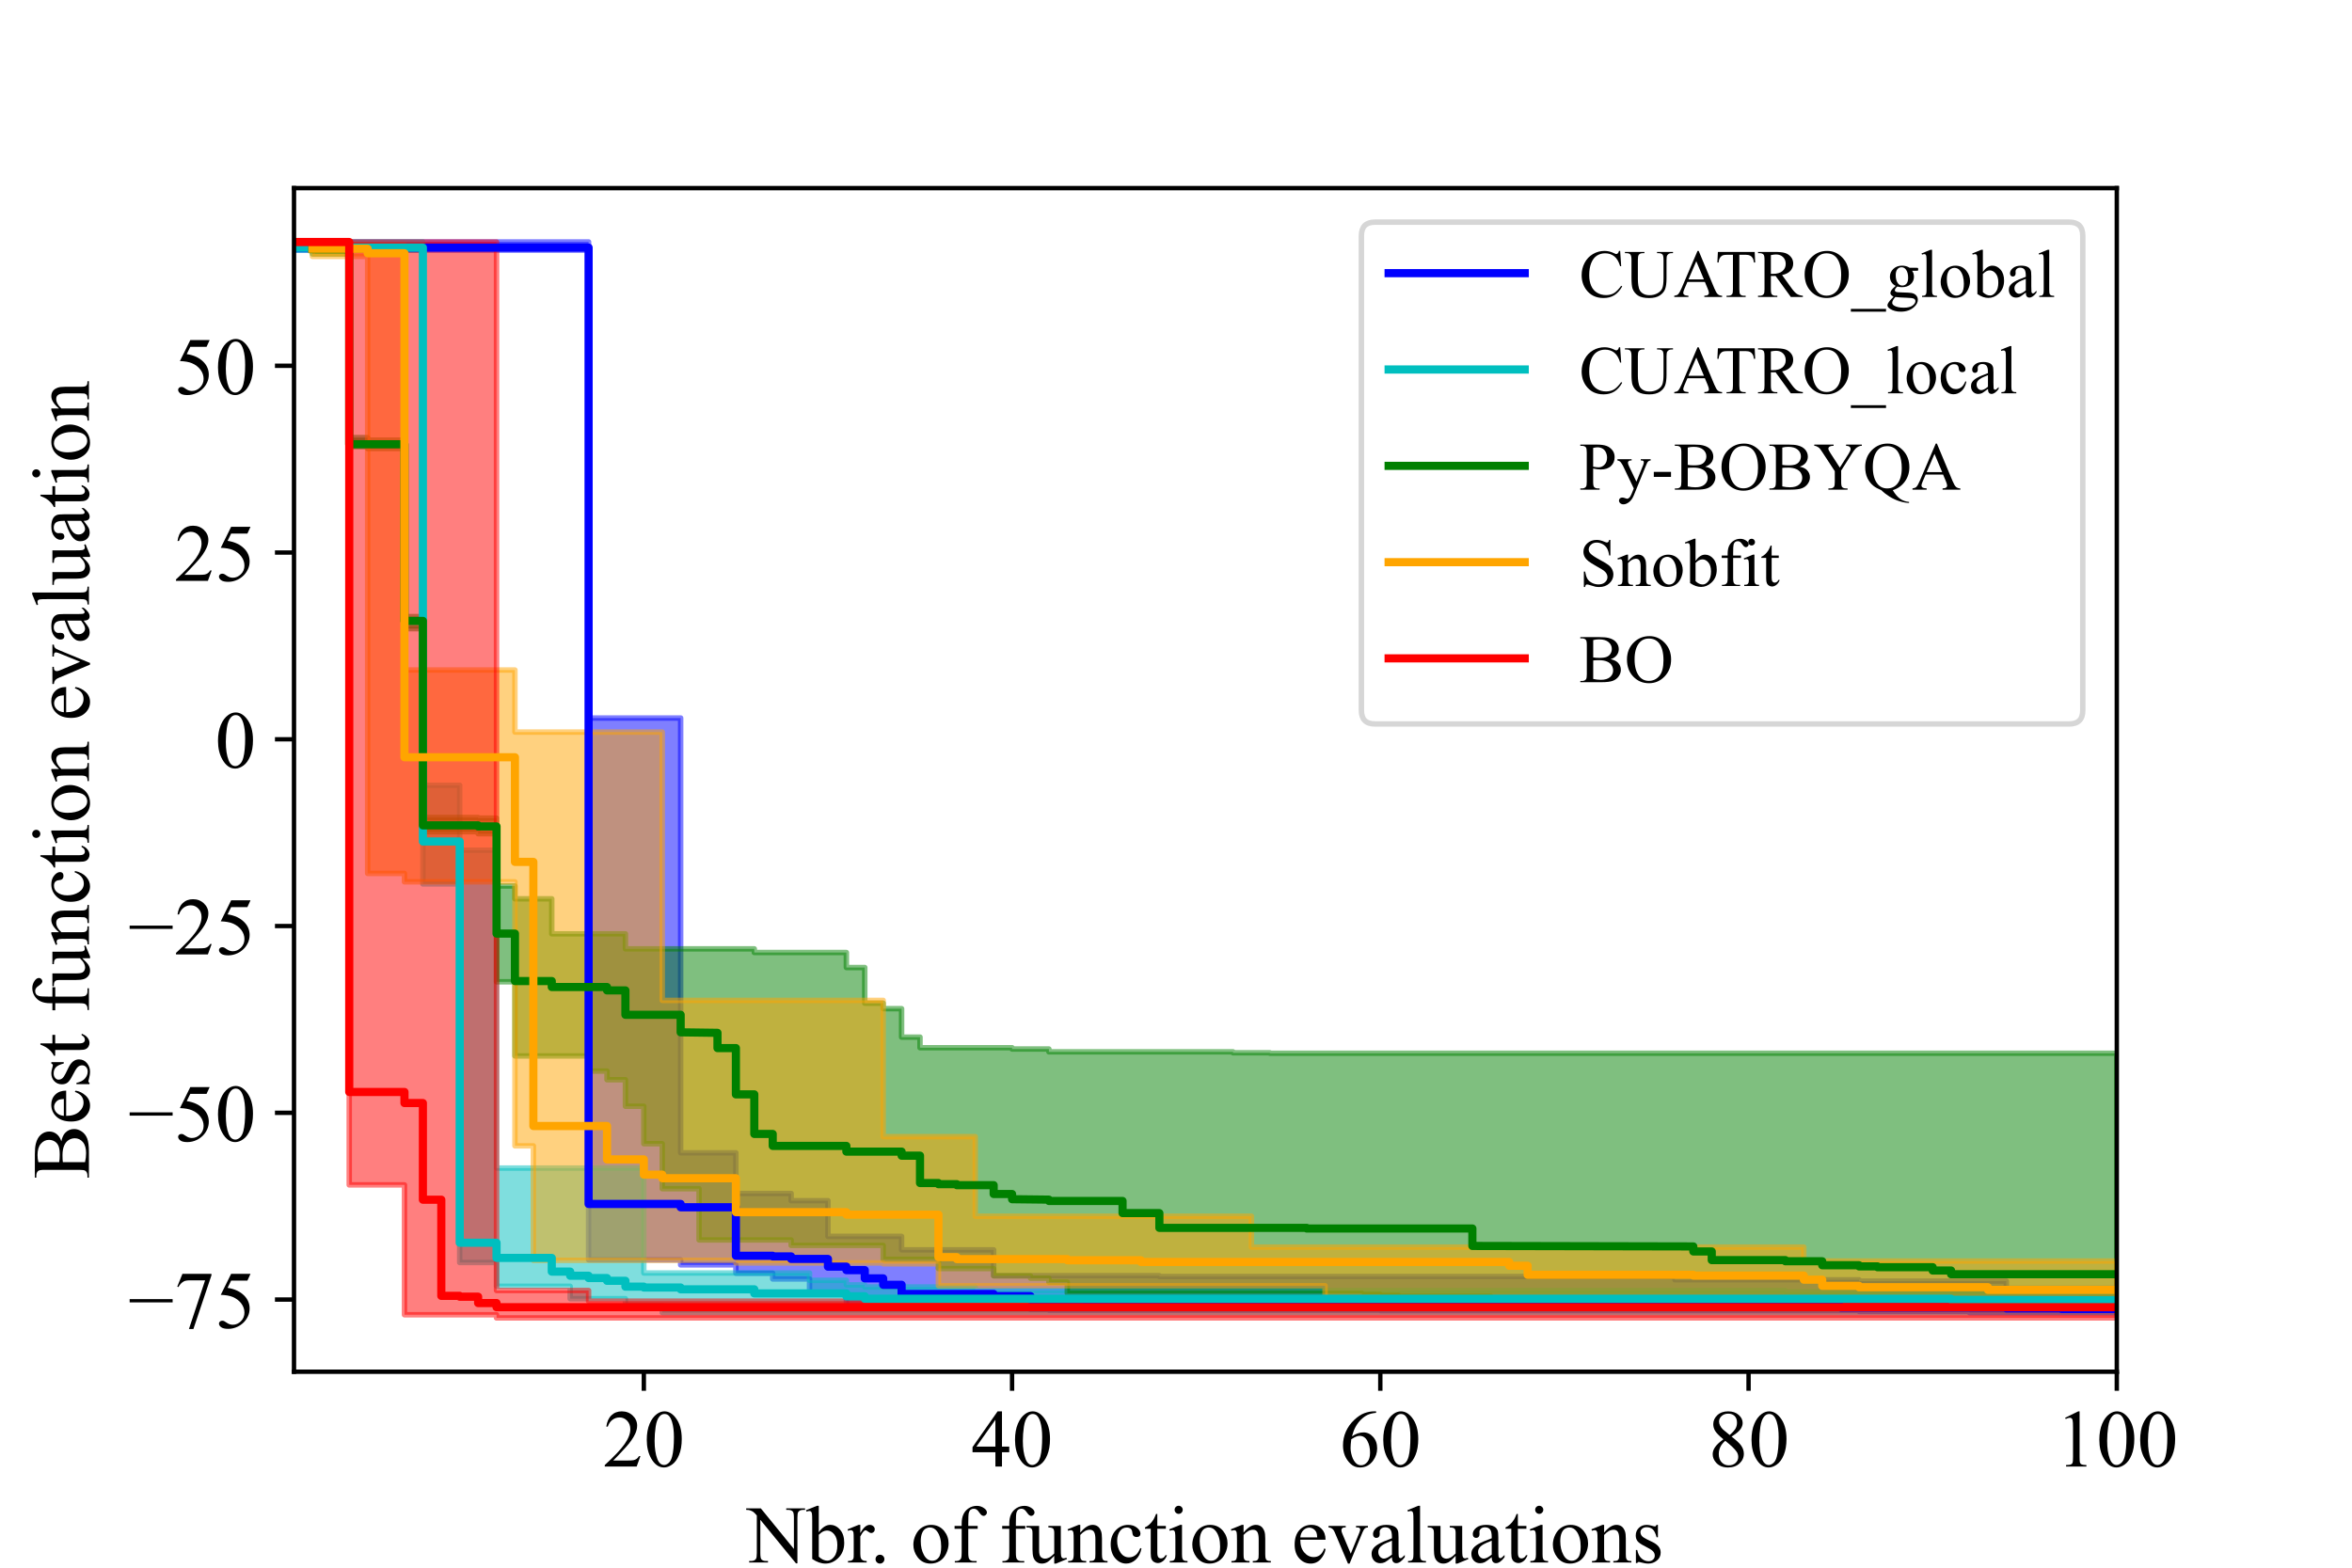 <?xml version="1.0" encoding="utf-8" standalone="no"?>
<!DOCTYPE svg PUBLIC "-//W3C//DTD SVG 1.1//EN"
  "http://www.w3.org/Graphics/SVG/1.1/DTD/svg11.dtd">
<!-- Created with matplotlib (https://matplotlib.org/) -->
<svg height="288pt" version="1.1" viewBox="0 0 432 288" width="432pt" xmlns="http://www.w3.org/2000/svg" xmlns:xlink="http://www.w3.org/1999/xlink">
 <defs>
  <style type="text/css">*{stroke-linecap:butt;stroke-linejoin:round;}</style>
 </defs>
 <g id="figure_1">
  <g id="patch_1">
   <path d="M 0 288 
L 432 288 
L 432 0 
L 0 0 
z
" style="fill:#ffffff;"/>
  </g>
  <g id="axes_1">
   <g id="patch_2">
    <path d="M 54 252 
L 388.8 252 
L 388.8 34.56 
L 54 34.56 
z
" style="fill:#ffffff;"/>
   </g>
   <g id="PolyCollection_1">
    <defs>
     <path d="M 54 -243.556 
L 54 -242.043 
L 57.382 -242.043 
L 57.382 -242.043 
L 60.764 -242.043 
L 60.764 -242.043 
L 64.145 -242.043 
L 64.145 -242.043 
L 67.527 -242.043 
L 67.527 -242.043 
L 70.909 -242.043 
L 70.909 -242.043 
L 74.291 -242.043 
L 74.291 -242.043 
L 77.673 -242.043 
L 77.673 -242.043 
L 81.055 -242.043 
L 81.055 -242.043 
L 84.436 -242.043 
L 84.436 -242.043 
L 87.818 -242.043 
L 87.818 -242.043 
L 91.2 -242.043 
L 91.2 -242.043 
L 94.582 -242.043 
L 94.582 -242.043 
L 97.964 -242.043 
L 97.964 -242.043 
L 101.345 -242.043 
L 101.345 -242.043 
L 104.727 -242.043 
L 104.727 -242.043 
L 108.109 -242.043 
L 108.109 -56.555 
L 111.491 -56.555 
L 111.491 -56.555 
L 114.873 -56.555 
L 114.873 -56.555 
L 118.255 -56.555 
L 118.255 -56.555 
L 121.636 -56.555 
L 121.636 -56.555 
L 125.018 -56.555 
L 125.018 -55.632 
L 128.4 -55.632 
L 128.4 -55.632 
L 131.782 -55.632 
L 131.782 -55.632 
L 135.164 -55.632 
L 135.164 -54.097 
L 138.545 -54.097 
L 138.545 -54.097 
L 141.927 -54.097 
L 141.927 -53.038 
L 145.309 -53.038 
L 145.309 -53.038 
L 148.691 -53.038 
L 148.691 -50.324 
L 152.073 -50.324 
L 152.073 -50.324 
L 155.455 -50.324 
L 155.455 -48.034 
L 158.836 -48.034 
L 158.836 -48.034 
L 162.218 -48.034 
L 162.218 -48.034 
L 165.6 -48.034 
L 165.6 -48.034 
L 168.982 -48.034 
L 168.982 -48.034 
L 172.364 -48.034 
L 172.364 -48.034 
L 175.745 -48.034 
L 175.745 -48.034 
L 179.127 -48.034 
L 179.127 -48.034 
L 182.509 -48.034 
L 182.509 -48.034 
L 185.891 -48.034 
L 185.891 -48.034 
L 189.273 -48.034 
L 189.273 -47.428 
L 192.655 -47.428 
L 192.655 -47.323 
L 196.036 -47.323 
L 196.036 -47.323 
L 199.418 -47.323 
L 199.418 -47.323 
L 202.8 -47.323 
L 202.8 -47.323 
L 206.182 -47.323 
L 206.182 -47.323 
L 209.564 -47.323 
L 209.564 -47.323 
L 212.945 -47.323 
L 212.945 -47.323 
L 216.327 -47.323 
L 216.327 -47.323 
L 219.709 -47.323 
L 219.709 -47.323 
L 223.091 -47.323 
L 223.091 -47.323 
L 226.473 -47.323 
L 226.473 -47.323 
L 229.855 -47.323 
L 229.855 -47.323 
L 233.236 -47.323 
L 233.236 -47.323 
L 236.618 -47.323 
L 236.618 -47.323 
L 240 -47.323 
L 240 -47.323 
L 243.382 -47.323 
L 243.382 -47.323 
L 246.764 -47.323 
L 246.764 -47.323 
L 250.145 -47.323 
L 250.145 -47.323 
L 253.527 -47.323 
L 253.527 -47.234 
L 256.909 -47.234 
L 256.909 -47.234 
L 260.291 -47.234 
L 260.291 -47.234 
L 263.673 -47.234 
L 263.673 -47.234 
L 267.055 -47.234 
L 267.055 -47.234 
L 270.436 -47.234 
L 270.436 -47.234 
L 273.818 -47.234 
L 273.818 -47.234 
L 277.2 -47.234 
L 277.2 -47.234 
L 280.582 -47.234 
L 280.582 -47.234 
L 283.964 -47.234 
L 283.964 -47.234 
L 287.345 -47.234 
L 287.345 -47.234 
L 290.727 -47.234 
L 290.727 -47.234 
L 294.109 -47.234 
L 294.109 -47.234 
L 297.491 -47.234 
L 297.491 -47.234 
L 300.873 -47.234 
L 300.873 -47.234 
L 304.255 -47.234 
L 304.255 -47.234 
L 307.636 -47.234 
L 307.636 -47.234 
L 311.018 -47.234 
L 311.018 -47.234 
L 314.4 -47.234 
L 314.4 -47.234 
L 317.782 -47.234 
L 317.782 -47.234 
L 321.164 -47.234 
L 321.164 -47.234 
L 324.545 -47.234 
L 324.545 -47.234 
L 327.927 -47.234 
L 327.927 -47.234 
L 331.309 -47.234 
L 331.309 -47.234 
L 334.691 -47.234 
L 334.691 -47.234 
L 338.073 -47.234 
L 338.073 -47.234 
L 341.455 -47.234 
L 341.455 -47.081 
L 344.836 -47.081 
L 344.836 -47.081 
L 348.218 -47.081 
L 348.218 -47.081 
L 351.6 -47.081 
L 351.6 -47.081 
L 354.982 -47.081 
L 354.982 -47.081 
L 358.364 -47.081 
L 358.364 -47.081 
L 361.745 -47.081 
L 361.745 -46.848 
L 365.127 -46.848 
L 365.127 -46.848 
L 368.509 -46.848 
L 368.509 -46.848 
L 371.891 -46.848 
L 371.891 -46.848 
L 375.273 -46.848 
L 375.273 -46.848 
L 378.655 -46.848 
L 378.655 -46.848 
L 382.036 -46.848 
L 382.036 -46.848 
L 385.418 -46.848 
L 385.418 -46.848 
L 388.8 -46.848 
L 388.8 -46.848 
L 388.8 -51.314 
L 388.8 -51.314 
L 388.8 -51.314 
L 385.418 -51.314 
L 385.418 -51.314 
L 382.036 -51.314 
L 382.036 -51.314 
L 378.655 -51.314 
L 378.655 -51.314 
L 375.273 -51.314 
L 375.273 -51.314 
L 371.891 -51.314 
L 371.891 -51.314 
L 368.509 -51.314 
L 368.509 -52.646 
L 365.127 -52.646 
L 365.127 -52.646 
L 361.745 -52.646 
L 361.745 -52.646 
L 358.364 -52.646 
L 358.364 -52.646 
L 354.982 -52.646 
L 354.982 -52.646 
L 351.6 -52.646 
L 351.6 -52.646 
L 348.218 -52.646 
L 348.218 -52.646 
L 344.836 -52.646 
L 344.836 -52.646 
L 341.455 -52.646 
L 341.455 -52.888 
L 338.073 -52.888 
L 338.073 -52.888 
L 334.691 -52.888 
L 334.691 -52.888 
L 331.309 -52.888 
L 331.309 -52.888 
L 327.927 -52.888 
L 327.927 -52.888 
L 324.545 -52.888 
L 324.545 -52.888 
L 321.164 -52.888 
L 321.164 -52.888 
L 317.782 -52.888 
L 317.782 -52.888 
L 314.4 -52.888 
L 314.4 -52.888 
L 311.018 -52.888 
L 311.018 -52.888 
L 307.636 -52.888 
L 307.636 -53.492 
L 304.255 -53.492 
L 304.255 -53.492 
L 300.873 -53.492 
L 300.873 -53.492 
L 297.491 -53.492 
L 297.491 -53.492 
L 294.109 -53.492 
L 294.109 -53.492 
L 290.727 -53.492 
L 290.727 -53.492 
L 287.345 -53.492 
L 287.345 -53.492 
L 283.964 -53.492 
L 283.964 -53.492 
L 280.582 -53.492 
L 280.582 -53.492 
L 277.2 -53.492 
L 277.2 -53.492 
L 273.818 -53.492 
L 273.818 -53.492 
L 270.436 -53.492 
L 270.436 -53.492 
L 267.055 -53.492 
L 267.055 -53.492 
L 263.673 -53.492 
L 263.673 -53.492 
L 260.291 -53.492 
L 260.291 -53.492 
L 256.909 -53.492 
L 256.909 -53.492 
L 253.527 -53.492 
L 253.527 -53.492 
L 250.145 -53.492 
L 250.145 -53.492 
L 246.764 -53.492 
L 246.764 -53.492 
L 243.382 -53.492 
L 243.382 -53.492 
L 240 -53.492 
L 240 -53.492 
L 236.618 -53.492 
L 236.618 -53.492 
L 233.236 -53.492 
L 233.236 -53.492 
L 229.855 -53.492 
L 229.855 -53.492 
L 226.473 -53.492 
L 226.473 -53.492 
L 223.091 -53.492 
L 223.091 -53.492 
L 219.709 -53.492 
L 219.709 -53.492 
L 216.327 -53.492 
L 216.327 -53.492 
L 212.945 -53.492 
L 212.945 -53.647 
L 209.564 -53.647 
L 209.564 -53.647 
L 206.182 -53.647 
L 206.182 -53.647 
L 202.8 -53.647 
L 202.8 -53.647 
L 199.418 -53.647 
L 199.418 -53.647 
L 196.036 -53.647 
L 196.036 -53.647 
L 192.655 -53.647 
L 192.655 -53.647 
L 189.273 -53.647 
L 189.273 -53.647 
L 185.891 -53.647 
L 185.891 -53.647 
L 182.509 -53.647 
L 182.509 -58.387 
L 179.127 -58.387 
L 179.127 -58.387 
L 175.745 -58.387 
L 175.745 -58.387 
L 172.364 -58.387 
L 172.364 -58.387 
L 168.982 -58.387 
L 168.982 -58.387 
L 165.6 -58.387 
L 165.6 -60.861 
L 162.218 -60.861 
L 162.218 -60.861 
L 158.836 -60.861 
L 158.836 -60.861 
L 155.455 -60.861 
L 155.455 -60.861 
L 152.073 -60.861 
L 152.073 -67.424 
L 148.691 -67.424 
L 148.691 -67.424 
L 145.309 -67.424 
L 145.309 -68.749 
L 141.927 -68.749 
L 141.927 -68.749 
L 138.545 -68.749 
L 138.545 -68.749 
L 135.164 -68.749 
L 135.164 -76.217 
L 131.782 -76.217 
L 131.782 -76.217 
L 128.4 -76.217 
L 128.4 -76.217 
L 125.018 -76.217 
L 125.018 -156.095 
L 121.636 -156.095 
L 121.636 -156.095 
L 118.255 -156.095 
L 118.255 -156.095 
L 114.873 -156.095 
L 114.873 -156.095 
L 111.491 -156.095 
L 111.491 -156.095 
L 108.109 -156.095 
L 108.109 -243.556 
L 104.727 -243.556 
L 104.727 -243.556 
L 101.345 -243.556 
L 101.345 -243.556 
L 97.964 -243.556 
L 97.964 -243.556 
L 94.582 -243.556 
L 94.582 -243.556 
L 91.2 -243.556 
L 91.2 -243.556 
L 87.818 -243.556 
L 87.818 -243.556 
L 84.436 -243.556 
L 84.436 -243.556 
L 81.055 -243.556 
L 81.055 -243.556 
L 77.673 -243.556 
L 77.673 -243.556 
L 74.291 -243.556 
L 74.291 -243.556 
L 70.909 -243.556 
L 70.909 -243.556 
L 67.527 -243.556 
L 67.527 -243.556 
L 64.145 -243.556 
L 64.145 -243.556 
L 60.764 -243.556 
L 60.764 -243.556 
L 57.382 -243.556 
L 57.382 -243.556 
L 54 -243.556 
z
" id="mbcacb03629" style="stroke:#0000ff;stroke-opacity:0.5;"/>
    </defs>
    <g clip-path="url(#p9a88924bef)">
     <use style="fill:#0000ff;fill-opacity:0.5;stroke:#0000ff;stroke-opacity:0.5;" x="0" xlink:href="#mbcacb03629" y="288"/>
    </g>
   </g>
   <g id="PolyCollection_2">
    <defs>
     <path d="M 54 -243.556 
L 54 -242.043 
L 57.382 -242.043 
L 57.382 -242.043 
L 60.764 -242.043 
L 60.764 -242.043 
L 64.145 -242.043 
L 64.145 -242.043 
L 67.527 -242.043 
L 67.527 -242.043 
L 70.909 -242.043 
L 70.909 -242.043 
L 74.291 -242.043 
L 74.291 -242.043 
L 77.673 -242.043 
L 77.673 -125.614 
L 81.055 -125.614 
L 81.055 -125.614 
L 84.436 -125.614 
L 84.436 -56.058 
L 87.818 -56.058 
L 87.818 -56.058 
L 91.2 -56.058 
L 91.2 -51.695 
L 94.582 -51.695 
L 94.582 -51.695 
L 97.964 -51.695 
L 97.964 -51.695 
L 101.345 -51.695 
L 101.345 -51.695 
L 104.727 -51.695 
L 104.727 -49.417 
L 108.109 -49.417 
L 108.109 -49.417 
L 111.491 -49.417 
L 111.491 -49.417 
L 114.873 -49.417 
L 114.873 -48.159 
L 118.255 -48.159 
L 118.255 -48.159 
L 121.636 -48.159 
L 121.636 -46.862 
L 125.018 -46.862 
L 125.018 -46.862 
L 128.4 -46.862 
L 128.4 -46.862 
L 131.782 -46.862 
L 131.782 -46.862 
L 135.164 -46.862 
L 135.164 -46.862 
L 138.545 -46.862 
L 138.545 -46.862 
L 141.927 -46.862 
L 141.927 -46.862 
L 145.309 -46.862 
L 145.309 -46.862 
L 148.691 -46.862 
L 148.691 -46.862 
L 152.073 -46.862 
L 152.073 -46.862 
L 155.455 -46.862 
L 155.455 -46.862 
L 158.836 -46.862 
L 158.836 -46.862 
L 162.218 -46.862 
L 162.218 -46.862 
L 165.6 -46.862 
L 165.6 -46.862 
L 168.982 -46.862 
L 168.982 -46.862 
L 172.364 -46.862 
L 172.364 -46.862 
L 175.745 -46.862 
L 175.745 -46.862 
L 179.127 -46.862 
L 179.127 -46.862 
L 182.509 -46.862 
L 182.509 -46.862 
L 185.891 -46.862 
L 185.891 -46.862 
L 189.273 -46.862 
L 189.273 -46.862 
L 192.655 -46.862 
L 192.655 -46.862 
L 196.036 -46.862 
L 196.036 -46.862 
L 199.418 -46.862 
L 199.418 -46.862 
L 202.8 -46.862 
L 202.8 -46.862 
L 206.182 -46.862 
L 206.182 -46.862 
L 209.564 -46.862 
L 209.564 -46.862 
L 212.945 -46.862 
L 212.945 -46.862 
L 216.327 -46.862 
L 216.327 -46.862 
L 219.709 -46.862 
L 219.709 -46.862 
L 223.091 -46.862 
L 223.091 -46.862 
L 226.473 -46.862 
L 226.473 -46.862 
L 229.855 -46.862 
L 229.855 -46.862 
L 233.236 -46.862 
L 233.236 -46.862 
L 236.618 -46.862 
L 236.618 -46.862 
L 240 -46.862 
L 240 -46.862 
L 243.382 -46.862 
L 243.382 -46.862 
L 246.764 -46.862 
L 246.764 -46.862 
L 250.145 -46.862 
L 250.145 -46.862 
L 253.527 -46.862 
L 253.527 -46.862 
L 256.909 -46.862 
L 256.909 -46.862 
L 260.291 -46.862 
L 260.291 -46.862 
L 263.673 -46.862 
L 263.673 -46.862 
L 267.055 -46.862 
L 267.055 -46.862 
L 270.436 -46.862 
L 270.436 -46.862 
L 273.818 -46.862 
L 273.818 -46.862 
L 277.2 -46.862 
L 277.2 -46.862 
L 280.582 -46.862 
L 280.582 -46.862 
L 283.964 -46.862 
L 283.964 -46.862 
L 287.345 -46.862 
L 287.345 -46.862 
L 290.727 -46.862 
L 290.727 -46.862 
L 294.109 -46.862 
L 294.109 -46.862 
L 297.491 -46.862 
L 297.491 -46.862 
L 300.873 -46.862 
L 300.873 -46.862 
L 304.255 -46.862 
L 304.255 -46.862 
L 307.636 -46.862 
L 307.636 -46.862 
L 311.018 -46.862 
L 311.018 -46.862 
L 314.4 -46.862 
L 314.4 -46.862 
L 317.782 -46.862 
L 317.782 -46.862 
L 321.164 -46.862 
L 321.164 -46.862 
L 324.545 -46.862 
L 324.545 -46.862 
L 327.927 -46.862 
L 327.927 -46.862 
L 331.309 -46.862 
L 331.309 -46.862 
L 334.691 -46.862 
L 334.691 -46.862 
L 338.073 -46.862 
L 338.073 -46.862 
L 341.455 -46.862 
L 341.455 -46.862 
L 344.836 -46.862 
L 344.836 -46.862 
L 348.218 -46.862 
L 348.218 -46.862 
L 351.6 -46.862 
L 351.6 -46.862 
L 354.982 -46.862 
L 354.982 -46.862 
L 358.364 -46.862 
L 358.364 -46.862 
L 361.745 -46.862 
L 361.745 -46.862 
L 365.127 -46.862 
L 365.127 -46.862 
L 368.509 -46.862 
L 368.509 -46.862 
L 371.891 -46.862 
L 371.891 -46.862 
L 375.273 -46.862 
L 375.273 -46.862 
L 378.655 -46.862 
L 378.655 -46.862 
L 382.036 -46.862 
L 382.036 -46.862 
L 385.418 -46.862 
L 385.418 -46.862 
L 388.8 -46.862 
L 388.8 -46.862 
L 388.8 -50.191 
L 388.8 -50.191 
L 388.8 -50.464 
L 385.418 -50.464 
L 385.418 -50.464 
L 382.036 -50.464 
L 382.036 -50.696 
L 378.655 -50.696 
L 378.655 -50.696 
L 375.273 -50.696 
L 375.273 -50.696 
L 371.891 -50.696 
L 371.891 -50.696 
L 368.509 -50.696 
L 368.509 -50.696 
L 365.127 -50.696 
L 365.127 -50.696 
L 361.745 -50.696 
L 361.745 -50.696 
L 358.364 -50.696 
L 358.364 -50.696 
L 354.982 -50.696 
L 354.982 -50.696 
L 351.6 -50.696 
L 351.6 -50.696 
L 348.218 -50.696 
L 348.218 -50.696 
L 344.836 -50.696 
L 344.836 -50.696 
L 341.455 -50.696 
L 341.455 -50.696 
L 338.073 -50.696 
L 338.073 -50.696 
L 334.691 -50.696 
L 334.691 -50.696 
L 331.309 -50.696 
L 331.309 -50.696 
L 327.927 -50.696 
L 327.927 -50.908 
L 324.545 -50.908 
L 324.545 -50.908 
L 321.164 -50.908 
L 321.164 -50.908 
L 317.782 -50.908 
L 317.782 -50.908 
L 314.4 -50.908 
L 314.4 -50.908 
L 311.018 -50.908 
L 311.018 -50.908 
L 307.636 -50.908 
L 307.636 -50.908 
L 304.255 -50.908 
L 304.255 -50.908 
L 300.873 -50.908 
L 300.873 -50.908 
L 297.491 -50.908 
L 297.491 -50.908 
L 294.109 -50.908 
L 294.109 -50.908 
L 290.727 -50.908 
L 290.727 -50.908 
L 287.345 -50.908 
L 287.345 -50.908 
L 283.964 -50.908 
L 283.964 -50.908 
L 280.582 -50.908 
L 280.582 -50.908 
L 277.2 -50.908 
L 277.2 -50.908 
L 273.818 -50.908 
L 273.818 -50.908 
L 270.436 -50.908 
L 270.436 -50.908 
L 267.055 -50.908 
L 267.055 -50.908 
L 263.673 -50.908 
L 263.673 -50.908 
L 260.291 -50.908 
L 260.291 -50.908 
L 256.909 -50.908 
L 256.909 -50.908 
L 253.527 -50.908 
L 253.527 -50.908 
L 250.145 -50.908 
L 250.145 -50.908 
L 246.764 -50.908 
L 246.764 -50.908 
L 243.382 -50.908 
L 243.382 -50.908 
L 240 -50.908 
L 240 -50.908 
L 236.618 -50.908 
L 236.618 -50.908 
L 233.236 -50.908 
L 233.236 -50.908 
L 229.855 -50.908 
L 229.855 -50.908 
L 226.473 -50.908 
L 226.473 -50.908 
L 223.091 -50.908 
L 223.091 -50.908 
L 219.709 -50.908 
L 219.709 -50.908 
L 216.327 -50.908 
L 216.327 -50.908 
L 212.945 -50.908 
L 212.945 -50.908 
L 209.564 -50.908 
L 209.564 -50.908 
L 206.182 -50.908 
L 206.182 -50.908 
L 202.8 -50.908 
L 202.8 -50.908 
L 199.418 -50.908 
L 199.418 -50.908 
L 196.036 -50.908 
L 196.036 -50.908 
L 192.655 -50.908 
L 192.655 -50.908 
L 189.273 -50.908 
L 189.273 -50.908 
L 185.891 -50.908 
L 185.891 -50.908 
L 182.509 -50.908 
L 182.509 -50.908 
L 179.127 -50.908 
L 179.127 -51.566 
L 175.745 -51.566 
L 175.745 -51.566 
L 172.364 -51.566 
L 172.364 -51.566 
L 168.982 -51.566 
L 168.982 -51.566 
L 165.6 -51.566 
L 165.6 -51.566 
L 162.218 -51.566 
L 162.218 -51.566 
L 158.836 -51.566 
L 158.836 -51.948 
L 155.455 -51.948 
L 155.455 -52.786 
L 152.073 -52.786 
L 152.073 -52.786 
L 148.691 -52.786 
L 148.691 -54.135 
L 145.309 -54.135 
L 145.309 -54.135 
L 141.927 -54.135 
L 141.927 -54.135 
L 138.545 -54.135 
L 138.545 -54.135 
L 135.164 -54.135 
L 135.164 -54.135 
L 131.782 -54.135 
L 131.782 -54.135 
L 128.4 -54.135 
L 128.4 -54.135 
L 125.018 -54.135 
L 125.018 -54.135 
L 121.636 -54.135 
L 121.636 -54.135 
L 118.255 -54.135 
L 118.255 -73.415 
L 114.873 -73.415 
L 114.873 -73.415 
L 111.491 -73.415 
L 111.491 -73.415 
L 108.109 -73.415 
L 108.109 -73.415 
L 104.727 -73.415 
L 104.727 -73.415 
L 101.345 -73.415 
L 101.345 -73.415 
L 97.964 -73.415 
L 97.964 -73.415 
L 94.582 -73.415 
L 94.582 -73.415 
L 91.2 -73.415 
L 91.2 -131.803 
L 87.818 -131.803 
L 87.818 -131.803 
L 84.436 -131.803 
L 84.436 -143.738 
L 81.055 -143.738 
L 81.055 -143.738 
L 77.673 -143.738 
L 77.673 -243.556 
L 74.291 -243.556 
L 74.291 -243.556 
L 70.909 -243.556 
L 70.909 -243.556 
L 67.527 -243.556 
L 67.527 -243.556 
L 64.145 -243.556 
L 64.145 -243.556 
L 60.764 -243.556 
L 60.764 -243.556 
L 57.382 -243.556 
L 57.382 -243.556 
L 54 -243.556 
z
" id="m9f3ef95063" style="stroke:#00bfbf;stroke-opacity:0.5;"/>
    </defs>
    <g clip-path="url(#p9a88924bef)">
     <use style="fill:#00bfbf;fill-opacity:0.5;stroke:#00bfbf;stroke-opacity:0.5;" x="0" xlink:href="#m9f3ef95063" y="288"/>
    </g>
   </g>
   <g id="PolyCollection_3">
    <defs>
     <path d="M 57.382 -242.789 
L 57.382 -241.341 
L 60.764 -241.341 
L 60.764 -241.341 
L 64.145 -241.341 
L 64.145 -205.944 
L 67.527 -205.944 
L 67.527 -205.603 
L 70.909 -205.603 
L 70.909 -205.603 
L 74.291 -205.603 
L 74.291 -172.501 
L 77.673 -172.501 
L 77.673 -135.208 
L 81.055 -135.208 
L 81.055 -135.208 
L 84.436 -135.208 
L 84.436 -135.208 
L 87.818 -135.208 
L 87.818 -134.832 
L 91.2 -134.832 
L 91.2 -107.634 
L 94.582 -107.634 
L 94.582 -94.014 
L 97.964 -94.014 
L 97.964 -94.014 
L 101.345 -94.014 
L 101.345 -94.014 
L 104.727 -94.014 
L 104.727 -94.014 
L 108.109 -94.014 
L 108.109 -91.236 
L 111.491 -91.236 
L 111.491 -89.646 
L 114.873 -89.646 
L 114.873 -84.766 
L 118.255 -84.766 
L 118.255 -77.891 
L 121.636 -77.891 
L 121.636 -69.625 
L 125.018 -69.625 
L 125.018 -69.625 
L 128.4 -69.625 
L 128.4 -60.212 
L 131.782 -60.212 
L 131.782 -60.212 
L 135.164 -60.212 
L 135.164 -60.212 
L 138.545 -60.212 
L 138.545 -60.212 
L 141.927 -60.212 
L 141.927 -60.212 
L 145.309 -60.212 
L 145.309 -59.206 
L 148.691 -59.206 
L 148.691 -59.206 
L 152.073 -59.206 
L 152.073 -59.206 
L 155.455 -59.206 
L 155.455 -59.206 
L 158.836 -59.206 
L 158.836 -59.206 
L 162.218 -59.206 
L 162.218 -56.656 
L 165.6 -56.656 
L 165.6 -56.656 
L 168.982 -56.656 
L 168.982 -56.656 
L 172.364 -56.656 
L 172.364 -54.951 
L 175.745 -54.951 
L 175.745 -54.951 
L 179.127 -54.951 
L 179.127 -54.951 
L 182.509 -54.951 
L 182.509 -53.612 
L 185.891 -53.612 
L 185.891 -53.612 
L 189.273 -53.612 
L 189.273 -53.181 
L 192.655 -53.181 
L 192.655 -52.454 
L 196.036 -52.454 
L 196.036 -50.396 
L 199.418 -50.396 
L 199.418 -50.396 
L 202.8 -50.396 
L 202.8 -50.396 
L 206.182 -50.396 
L 206.182 -50.396 
L 209.564 -50.396 
L 209.564 -50.396 
L 212.945 -50.396 
L 212.945 -50.396 
L 216.327 -50.396 
L 216.327 -50.396 
L 219.709 -50.396 
L 219.709 -50.396 
L 223.091 -50.396 
L 223.091 -50.396 
L 226.473 -50.396 
L 226.473 -50.396 
L 229.855 -50.396 
L 229.855 -50.396 
L 233.236 -50.396 
L 233.236 -50.396 
L 236.618 -50.396 
L 236.618 -50.396 
L 240 -50.396 
L 240 -50.396 
L 243.382 -50.396 
L 243.382 -50.396 
L 246.764 -50.396 
L 246.764 -50.396 
L 250.145 -50.396 
L 250.145 -50.192 
L 253.527 -50.192 
L 253.527 -50.029 
L 256.909 -50.029 
L 256.909 -49.855 
L 260.291 -49.855 
L 260.291 -49.855 
L 263.673 -49.855 
L 263.673 -49.855 
L 267.055 -49.855 
L 267.055 -49.855 
L 270.436 -49.855 
L 270.436 -49.855 
L 273.818 -49.855 
L 273.818 -49.058 
L 277.2 -49.058 
L 277.2 -49.058 
L 280.582 -49.058 
L 280.582 -49.058 
L 283.964 -49.058 
L 283.964 -49.058 
L 287.345 -49.058 
L 287.345 -49.058 
L 290.727 -49.058 
L 290.727 -49.058 
L 294.109 -49.058 
L 294.109 -49.058 
L 297.491 -49.058 
L 297.491 -49.058 
L 300.873 -49.058 
L 300.873 -49.058 
L 304.255 -49.058 
L 304.255 -49.058 
L 307.636 -49.058 
L 307.636 -49.058 
L 311.018 -49.058 
L 311.018 -49.058 
L 314.4 -49.058 
L 314.4 -49.058 
L 317.782 -49.058 
L 317.782 -49.058 
L 321.164 -49.058 
L 321.164 -49.058 
L 324.545 -49.058 
L 324.545 -49.058 
L 327.927 -49.058 
L 327.927 -49.058 
L 331.309 -49.058 
L 331.309 -49.058 
L 334.691 -49.058 
L 334.691 -49.058 
L 338.073 -49.058 
L 338.073 -49.058 
L 341.455 -49.058 
L 341.455 -49.058 
L 344.836 -49.058 
L 344.836 -49.058 
L 348.218 -49.058 
L 348.218 -49.058 
L 351.6 -49.058 
L 351.6 -49.058 
L 354.982 -49.058 
L 354.982 -49.058 
L 358.364 -49.058 
L 358.364 -49.058 
L 361.745 -49.058 
L 361.745 -49.058 
L 365.127 -49.058 
L 365.127 -48.676 
L 368.509 -48.676 
L 368.509 -48.676 
L 371.891 -48.676 
L 371.891 -48.676 
L 375.273 -48.676 
L 375.273 -48.676 
L 378.655 -48.676 
L 378.655 -48.676 
L 382.036 -48.676 
L 382.036 -48.676 
L 385.418 -48.676 
L 385.418 -48.676 
L 388.8 -48.676 
L 388.8 -48.676 
L 388.8 -94.51 
L 388.8 -94.51 
L 388.8 -94.51 
L 385.418 -94.51 
L 385.418 -94.51 
L 382.036 -94.51 
L 382.036 -94.51 
L 378.655 -94.51 
L 378.655 -94.51 
L 375.273 -94.51 
L 375.273 -94.51 
L 371.891 -94.51 
L 371.891 -94.51 
L 368.509 -94.51 
L 368.509 -94.51 
L 365.127 -94.51 
L 365.127 -94.51 
L 361.745 -94.51 
L 361.745 -94.51 
L 358.364 -94.51 
L 358.364 -94.51 
L 354.982 -94.51 
L 354.982 -94.51 
L 351.6 -94.51 
L 351.6 -94.51 
L 348.218 -94.51 
L 348.218 -94.51 
L 344.836 -94.51 
L 344.836 -94.51 
L 341.455 -94.51 
L 341.455 -94.51 
L 338.073 -94.51 
L 338.073 -94.51 
L 334.691 -94.51 
L 334.691 -94.51 
L 331.309 -94.51 
L 331.309 -94.51 
L 327.927 -94.51 
L 327.927 -94.51 
L 324.545 -94.51 
L 324.545 -94.51 
L 321.164 -94.51 
L 321.164 -94.51 
L 317.782 -94.51 
L 317.782 -94.51 
L 314.4 -94.51 
L 314.4 -94.51 
L 311.018 -94.51 
L 311.018 -94.51 
L 307.636 -94.51 
L 307.636 -94.51 
L 304.255 -94.51 
L 304.255 -94.51 
L 300.873 -94.51 
L 300.873 -94.51 
L 297.491 -94.51 
L 297.491 -94.51 
L 294.109 -94.51 
L 294.109 -94.51 
L 290.727 -94.51 
L 290.727 -94.51 
L 287.345 -94.51 
L 287.345 -94.51 
L 283.964 -94.51 
L 283.964 -94.51 
L 280.582 -94.51 
L 280.582 -94.51 
L 277.2 -94.51 
L 277.2 -94.51 
L 273.818 -94.51 
L 273.818 -94.51 
L 270.436 -94.51 
L 270.436 -94.51 
L 267.055 -94.51 
L 267.055 -94.51 
L 263.673 -94.51 
L 263.673 -94.51 
L 260.291 -94.51 
L 260.291 -94.51 
L 256.909 -94.51 
L 256.909 -94.51 
L 253.527 -94.51 
L 253.527 -94.51 
L 250.145 -94.51 
L 250.145 -94.51 
L 246.764 -94.51 
L 246.764 -94.51 
L 243.382 -94.51 
L 243.382 -94.51 
L 240 -94.51 
L 240 -94.51 
L 236.618 -94.51 
L 236.618 -94.51 
L 233.236 -94.51 
L 233.236 -94.593 
L 229.855 -94.593 
L 229.855 -94.593 
L 226.473 -94.593 
L 226.473 -94.765 
L 223.091 -94.765 
L 223.091 -94.765 
L 219.709 -94.765 
L 219.709 -94.765 
L 216.327 -94.765 
L 216.327 -94.765 
L 212.945 -94.765 
L 212.945 -94.765 
L 209.564 -94.765 
L 209.564 -94.765 
L 206.182 -94.765 
L 206.182 -94.765 
L 202.8 -94.765 
L 202.8 -94.765 
L 199.418 -94.765 
L 199.418 -94.765 
L 196.036 -94.765 
L 196.036 -94.765 
L 192.655 -94.765 
L 192.655 -95.287 
L 189.273 -95.287 
L 189.273 -95.287 
L 185.891 -95.287 
L 185.891 -95.524 
L 182.509 -95.524 
L 182.509 -95.524 
L 179.127 -95.524 
L 179.127 -95.524 
L 175.745 -95.524 
L 175.745 -95.524 
L 172.364 -95.524 
L 172.364 -95.524 
L 168.982 -95.524 
L 168.982 -97.471 
L 165.6 -97.471 
L 165.6 -102.693 
L 162.218 -102.693 
L 162.218 -103.699 
L 158.836 -103.699 
L 158.836 -110.256 
L 155.455 -110.256 
L 155.455 -113.013 
L 152.073 -113.013 
L 152.073 -113.013 
L 148.691 -113.013 
L 148.691 -113.013 
L 145.309 -113.013 
L 145.309 -113.013 
L 141.927 -113.013 
L 141.927 -113.013 
L 138.545 -113.013 
L 138.545 -113.683 
L 135.164 -113.683 
L 135.164 -113.683 
L 131.782 -113.683 
L 131.782 -113.683 
L 128.4 -113.683 
L 128.4 -113.683 
L 125.018 -113.683 
L 125.018 -113.683 
L 121.636 -113.683 
L 121.636 -113.683 
L 118.255 -113.683 
L 118.255 -113.683 
L 114.873 -113.683 
L 114.873 -116.444 
L 111.491 -116.444 
L 111.491 -116.444 
L 108.109 -116.444 
L 108.109 -116.444 
L 104.727 -116.444 
L 104.727 -116.444 
L 101.345 -116.444 
L 101.345 -122.882 
L 97.964 -122.882 
L 97.964 -122.882 
L 94.582 -122.882 
L 94.582 -125.235 
L 91.2 -125.235 
L 91.2 -137.7 
L 87.818 -137.7 
L 87.818 -137.822 
L 84.436 -137.822 
L 84.436 -137.822 
L 81.055 -137.822 
L 81.055 -137.822 
L 77.673 -137.822 
L 77.673 -174.716 
L 74.291 -174.716 
L 74.291 -207.153 
L 70.909 -207.153 
L 70.909 -207.153 
L 67.527 -207.153 
L 67.527 -207.61 
L 64.145 -207.61 
L 64.145 -242.789 
L 60.764 -242.789 
L 60.764 -242.789 
L 57.382 -242.789 
z
" id="m2204df05e1" style="stroke:#008000;stroke-opacity:0.5;"/>
    </defs>
    <g clip-path="url(#p9a88924bef)">
     <use style="fill:#008000;fill-opacity:0.5;stroke:#008000;stroke-opacity:0.5;" x="0" xlink:href="#m2204df05e1" y="288"/>
    </g>
   </g>
   <g id="PolyCollection_4">
    <defs>
     <path d="M 57.382 -242.953 
L 57.382 -240.905 
L 60.764 -240.905 
L 60.764 -240.905 
L 64.145 -240.905 
L 64.145 -240.905 
L 67.527 -240.905 
L 67.527 -127.543 
L 70.909 -127.543 
L 70.909 -127.543 
L 74.291 -127.543 
L 74.291 -125.995 
L 77.673 -125.995 
L 77.673 -125.995 
L 81.055 -125.995 
L 81.055 -125.995 
L 84.436 -125.995 
L 84.436 -125.995 
L 87.818 -125.995 
L 87.818 -125.995 
L 91.2 -125.995 
L 91.2 -125.995 
L 94.582 -125.995 
L 94.582 -77.496 
L 97.964 -77.496 
L 97.964 -56.463 
L 101.345 -56.463 
L 101.345 -56.463 
L 104.727 -56.463 
L 104.727 -56.463 
L 108.109 -56.463 
L 108.109 -56.463 
L 111.491 -56.463 
L 111.491 -56.463 
L 114.873 -56.463 
L 114.873 -56.463 
L 118.255 -56.463 
L 118.255 -56.463 
L 121.636 -56.463 
L 121.636 -56.463 
L 125.018 -56.463 
L 125.018 -56.463 
L 128.4 -56.463 
L 128.4 -56.463 
L 131.782 -56.463 
L 131.782 -56.463 
L 135.164 -56.463 
L 135.164 -55.977 
L 138.545 -55.977 
L 138.545 -55.977 
L 141.927 -55.977 
L 141.927 -55.977 
L 145.309 -55.977 
L 145.309 -55.977 
L 148.691 -55.977 
L 148.691 -55.977 
L 152.073 -55.977 
L 152.073 -55.977 
L 155.455 -55.977 
L 155.455 -55.977 
L 158.836 -55.977 
L 158.836 -55.977 
L 162.218 -55.977 
L 162.218 -55.833 
L 165.6 -55.833 
L 165.6 -55.833 
L 168.982 -55.833 
L 168.982 -55.833 
L 172.364 -55.833 
L 172.364 -51.793 
L 175.745 -51.793 
L 175.745 -51.793 
L 179.127 -51.793 
L 179.127 -51.793 
L 182.509 -51.793 
L 182.509 -51.793 
L 185.891 -51.793 
L 185.891 -51.793 
L 189.273 -51.793 
L 189.273 -51.793 
L 192.655 -51.793 
L 192.655 -51.793 
L 196.036 -51.793 
L 196.036 -51.793 
L 199.418 -51.793 
L 199.418 -51.793 
L 202.8 -51.793 
L 202.8 -51.793 
L 206.182 -51.793 
L 206.182 -51.793 
L 209.564 -51.793 
L 209.564 -51.793 
L 212.945 -51.793 
L 212.945 -51.793 
L 216.327 -51.793 
L 216.327 -51.793 
L 219.709 -51.793 
L 219.709 -51.793 
L 223.091 -51.793 
L 223.091 -51.793 
L 226.473 -51.793 
L 226.473 -51.793 
L 229.855 -51.793 
L 229.855 -51.793 
L 233.236 -51.793 
L 233.236 -51.793 
L 236.618 -51.793 
L 236.618 -51.793 
L 240 -51.793 
L 240 -51.793 
L 243.382 -51.793 
L 243.382 -49.193 
L 246.764 -49.193 
L 246.764 -49.193 
L 250.145 -49.193 
L 250.145 -49.193 
L 253.527 -49.193 
L 253.527 -49.193 
L 256.909 -49.193 
L 256.909 -49.193 
L 260.291 -49.193 
L 260.291 -49.193 
L 263.673 -49.193 
L 263.673 -48.763 
L 267.055 -48.763 
L 267.055 -48.763 
L 270.436 -48.763 
L 270.436 -48.763 
L 273.818 -48.763 
L 273.818 -48.763 
L 277.2 -48.763 
L 277.2 -48.763 
L 280.582 -48.763 
L 280.582 -48.763 
L 283.964 -48.763 
L 283.964 -48.763 
L 287.345 -48.763 
L 287.345 -48.763 
L 290.727 -48.763 
L 290.727 -48.763 
L 294.109 -48.763 
L 294.109 -48.763 
L 297.491 -48.763 
L 297.491 -48.763 
L 300.873 -48.763 
L 300.873 -48.763 
L 304.255 -48.763 
L 304.255 -48.763 
L 307.636 -48.763 
L 307.636 -48.763 
L 311.018 -48.763 
L 311.018 -48.763 
L 314.4 -48.763 
L 314.4 -48.763 
L 317.782 -48.763 
L 317.782 -48.763 
L 321.164 -48.763 
L 321.164 -48.763 
L 324.545 -48.763 
L 324.545 -48.763 
L 327.927 -48.763 
L 327.927 -48.763 
L 331.309 -48.763 
L 331.309 -48.763 
L 334.691 -48.763 
L 334.691 -48.763 
L 338.073 -48.763 
L 338.073 -48.763 
L 341.455 -48.763 
L 341.455 -48.763 
L 344.836 -48.763 
L 344.836 -48.763 
L 348.218 -48.763 
L 348.218 -48.763 
L 351.6 -48.763 
L 351.6 -48.763 
L 354.982 -48.763 
L 354.982 -48.763 
L 358.364 -48.763 
L 358.364 -48.763 
L 361.745 -48.763 
L 361.745 -48.763 
L 365.127 -48.763 
L 365.127 -48.763 
L 368.509 -48.763 
L 368.509 -48.763 
L 371.891 -48.763 
L 371.891 -48.763 
L 375.273 -48.763 
L 375.273 -48.763 
L 378.655 -48.763 
L 378.655 -48.763 
L 382.036 -48.763 
L 382.036 -48.763 
L 385.418 -48.763 
L 385.418 -48.763 
L 388.8 -48.763 
L 388.8 -48.763 
L 388.8 -56.337 
L 388.8 -56.337 
L 388.8 -56.337 
L 385.418 -56.337 
L 385.418 -56.337 
L 382.036 -56.337 
L 382.036 -56.337 
L 378.655 -56.337 
L 378.655 -56.337 
L 375.273 -56.337 
L 375.273 -56.337 
L 371.891 -56.337 
L 371.891 -56.337 
L 368.509 -56.337 
L 368.509 -56.337 
L 365.127 -56.337 
L 365.127 -56.337 
L 361.745 -56.337 
L 361.745 -56.337 
L 358.364 -56.337 
L 358.364 -56.337 
L 354.982 -56.337 
L 354.982 -56.337 
L 351.6 -56.337 
L 351.6 -56.337 
L 348.218 -56.337 
L 348.218 -56.337 
L 344.836 -56.337 
L 344.836 -56.337 
L 341.455 -56.337 
L 341.455 -56.337 
L 338.073 -56.337 
L 338.073 -56.337 
L 334.691 -56.337 
L 334.691 -56.337 
L 331.309 -56.337 
L 331.309 -58.893 
L 327.927 -58.893 
L 327.927 -58.893 
L 324.545 -58.893 
L 324.545 -58.893 
L 321.164 -58.893 
L 321.164 -58.893 
L 317.782 -58.893 
L 317.782 -58.893 
L 314.4 -58.893 
L 314.4 -58.893 
L 311.018 -58.893 
L 311.018 -58.893 
L 307.636 -58.893 
L 307.636 -58.893 
L 304.255 -58.893 
L 304.255 -58.893 
L 300.873 -58.893 
L 300.873 -58.893 
L 297.491 -58.893 
L 297.491 -58.893 
L 294.109 -58.893 
L 294.109 -58.893 
L 290.727 -58.893 
L 290.727 -58.893 
L 287.345 -58.893 
L 287.345 -58.893 
L 283.964 -58.893 
L 283.964 -58.893 
L 280.582 -58.893 
L 280.582 -58.893 
L 277.2 -58.893 
L 277.2 -58.893 
L 273.818 -58.893 
L 273.818 -58.893 
L 270.436 -58.893 
L 270.436 -58.893 
L 267.055 -58.893 
L 267.055 -58.893 
L 263.673 -58.893 
L 263.673 -58.893 
L 260.291 -58.893 
L 260.291 -58.893 
L 256.909 -58.893 
L 256.909 -58.893 
L 253.527 -58.893 
L 253.527 -58.893 
L 250.145 -58.893 
L 250.145 -58.893 
L 246.764 -58.893 
L 246.764 -58.893 
L 243.382 -58.893 
L 243.382 -58.893 
L 240 -58.893 
L 240 -58.893 
L 236.618 -58.893 
L 236.618 -58.893 
L 233.236 -58.893 
L 233.236 -58.893 
L 229.855 -58.893 
L 229.855 -64.566 
L 226.473 -64.566 
L 226.473 -64.566 
L 223.091 -64.566 
L 223.091 -64.566 
L 219.709 -64.566 
L 219.709 -64.566 
L 216.327 -64.566 
L 216.327 -64.566 
L 212.945 -64.566 
L 212.945 -64.566 
L 209.564 -64.566 
L 209.564 -64.566 
L 206.182 -64.566 
L 206.182 -64.566 
L 202.8 -64.566 
L 202.8 -64.566 
L 199.418 -64.566 
L 199.418 -64.566 
L 196.036 -64.566 
L 196.036 -64.566 
L 192.655 -64.566 
L 192.655 -64.566 
L 189.273 -64.566 
L 189.273 -64.566 
L 185.891 -64.566 
L 185.891 -64.566 
L 182.509 -64.566 
L 182.509 -64.566 
L 179.127 -64.566 
L 179.127 -79.187 
L 175.745 -79.187 
L 175.745 -79.187 
L 172.364 -79.187 
L 172.364 -79.187 
L 168.982 -79.187 
L 168.982 -79.187 
L 165.6 -79.187 
L 165.6 -79.187 
L 162.218 -79.187 
L 162.218 -104.22 
L 158.836 -104.22 
L 158.836 -104.22 
L 155.455 -104.22 
L 155.455 -104.22 
L 152.073 -104.22 
L 152.073 -104.22 
L 148.691 -104.22 
L 148.691 -104.22 
L 145.309 -104.22 
L 145.309 -104.22 
L 141.927 -104.22 
L 141.927 -104.22 
L 138.545 -104.22 
L 138.545 -104.22 
L 135.164 -104.22 
L 135.164 -104.22 
L 131.782 -104.22 
L 131.782 -104.22 
L 128.4 -104.22 
L 128.4 -104.22 
L 125.018 -104.22 
L 125.018 -104.22 
L 121.636 -104.22 
L 121.636 -153.513 
L 118.255 -153.513 
L 118.255 -153.513 
L 114.873 -153.513 
L 114.873 -153.513 
L 111.491 -153.513 
L 111.491 -153.513 
L 108.109 -153.513 
L 108.109 -153.513 
L 104.727 -153.513 
L 104.727 -153.513 
L 101.345 -153.513 
L 101.345 -153.513 
L 97.964 -153.513 
L 97.964 -153.513 
L 94.582 -153.513 
L 94.582 -164.914 
L 91.2 -164.914 
L 91.2 -164.914 
L 87.818 -164.914 
L 87.818 -164.914 
L 84.436 -164.914 
L 84.436 -164.914 
L 81.055 -164.914 
L 81.055 -164.914 
L 77.673 -164.914 
L 77.673 -164.914 
L 74.291 -164.914 
L 74.291 -242.953 
L 70.909 -242.953 
L 70.909 -242.953 
L 67.527 -242.953 
L 67.527 -242.953 
L 64.145 -242.953 
L 64.145 -242.953 
L 60.764 -242.953 
L 60.764 -242.953 
L 57.382 -242.953 
z
" id="m9cd3aceefe" style="stroke:#ffa500;stroke-opacity:0.5;"/>
    </defs>
    <g clip-path="url(#p9a88924bef)">
     <use style="fill:#ffa500;fill-opacity:0.5;stroke:#ffa500;stroke-opacity:0.5;" x="0" xlink:href="#m9cd3aceefe" y="288"/>
    </g>
   </g>
   <g id="PolyCollection_5">
    <defs>
     <path d="M 54 -243.54 
L 54 -243.54 
L 57.382 -243.54 
L 57.382 -243.54 
L 60.764 -243.54 
L 60.764 -243.54 
L 64.145 -243.54 
L 64.145 -70.319 
L 67.527 -70.319 
L 67.527 -70.319 
L 70.909 -70.319 
L 70.909 -70.319 
L 74.291 -70.319 
L 74.291 -46.467 
L 77.673 -46.467 
L 77.673 -46.467 
L 81.055 -46.467 
L 81.055 -46.467 
L 84.436 -46.467 
L 84.436 -46.467 
L 87.818 -46.467 
L 87.818 -46.467 
L 91.2 -46.467 
L 91.2 -45.884 
L 94.582 -45.884 
L 94.582 -45.884 
L 97.964 -45.884 
L 97.964 -45.884 
L 101.345 -45.884 
L 101.345 -45.884 
L 104.727 -45.884 
L 104.727 -45.884 
L 108.109 -45.884 
L 108.109 -45.884 
L 111.491 -45.884 
L 111.491 -45.884 
L 114.873 -45.884 
L 114.873 -45.884 
L 118.255 -45.884 
L 118.255 -45.884 
L 121.636 -45.884 
L 121.636 -45.884 
L 125.018 -45.884 
L 125.018 -45.884 
L 128.4 -45.884 
L 128.4 -45.884 
L 131.782 -45.884 
L 131.782 -45.884 
L 135.164 -45.884 
L 135.164 -45.884 
L 138.545 -45.884 
L 138.545 -45.884 
L 141.927 -45.884 
L 141.927 -45.884 
L 145.309 -45.884 
L 145.309 -45.884 
L 148.691 -45.884 
L 148.691 -45.884 
L 152.073 -45.884 
L 152.073 -45.884 
L 155.455 -45.884 
L 155.455 -45.884 
L 158.836 -45.884 
L 158.836 -45.884 
L 162.218 -45.884 
L 162.218 -45.884 
L 165.6 -45.884 
L 165.6 -45.884 
L 168.982 -45.884 
L 168.982 -45.884 
L 172.364 -45.884 
L 172.364 -45.884 
L 175.745 -45.884 
L 175.745 -45.884 
L 179.127 -45.884 
L 179.127 -45.884 
L 182.509 -45.884 
L 182.509 -45.884 
L 185.891 -45.884 
L 185.891 -45.884 
L 189.273 -45.884 
L 189.273 -45.884 
L 192.655 -45.884 
L 192.655 -45.884 
L 196.036 -45.884 
L 196.036 -45.884 
L 199.418 -45.884 
L 199.418 -45.884 
L 202.8 -45.884 
L 202.8 -45.884 
L 206.182 -45.884 
L 206.182 -45.884 
L 209.564 -45.884 
L 209.564 -45.884 
L 212.945 -45.884 
L 212.945 -45.884 
L 216.327 -45.884 
L 216.327 -45.884 
L 219.709 -45.884 
L 219.709 -45.884 
L 223.091 -45.884 
L 223.091 -45.884 
L 226.473 -45.884 
L 226.473 -45.884 
L 229.855 -45.884 
L 229.855 -45.884 
L 233.236 -45.884 
L 233.236 -45.884 
L 236.618 -45.884 
L 236.618 -45.884 
L 240 -45.884 
L 240 -45.884 
L 243.382 -45.884 
L 243.382 -45.884 
L 246.764 -45.884 
L 246.764 -45.884 
L 250.145 -45.884 
L 250.145 -45.884 
L 253.527 -45.884 
L 253.527 -45.884 
L 256.909 -45.884 
L 256.909 -45.884 
L 260.291 -45.884 
L 260.291 -45.884 
L 263.673 -45.884 
L 263.673 -45.884 
L 267.055 -45.884 
L 267.055 -45.884 
L 270.436 -45.884 
L 270.436 -45.884 
L 273.818 -45.884 
L 273.818 -45.884 
L 277.2 -45.884 
L 277.2 -45.884 
L 280.582 -45.884 
L 280.582 -45.884 
L 283.964 -45.884 
L 283.964 -45.884 
L 287.345 -45.884 
L 287.345 -45.884 
L 290.727 -45.884 
L 290.727 -45.884 
L 294.109 -45.884 
L 294.109 -45.884 
L 297.491 -45.884 
L 297.491 -45.884 
L 300.873 -45.884 
L 300.873 -45.884 
L 304.255 -45.884 
L 304.255 -45.884 
L 307.636 -45.884 
L 307.636 -45.884 
L 311.018 -45.884 
L 311.018 -45.884 
L 314.4 -45.884 
L 314.4 -45.884 
L 317.782 -45.884 
L 317.782 -45.884 
L 321.164 -45.884 
L 321.164 -45.884 
L 324.545 -45.884 
L 324.545 -45.884 
L 327.927 -45.884 
L 327.927 -45.884 
L 331.309 -45.884 
L 331.309 -45.884 
L 334.691 -45.884 
L 334.691 -45.884 
L 338.073 -45.884 
L 338.073 -45.884 
L 341.455 -45.884 
L 341.455 -45.884 
L 344.836 -45.884 
L 344.836 -45.884 
L 348.218 -45.884 
L 348.218 -45.884 
L 351.6 -45.884 
L 351.6 -45.884 
L 354.982 -45.884 
L 354.982 -45.884 
L 358.364 -45.884 
L 358.364 -45.884 
L 361.745 -45.884 
L 361.745 -45.884 
L 365.127 -45.884 
L 365.127 -45.884 
L 368.509 -45.884 
L 368.509 -45.884 
L 371.891 -45.884 
L 371.891 -45.884 
L 375.273 -45.884 
L 375.273 -45.884 
L 378.655 -45.884 
L 378.655 -45.884 
L 382.036 -45.884 
L 382.036 -45.884 
L 385.418 -45.884 
L 385.418 -45.884 
L 388.8 -45.884 
L 388.8 -45.884 
L 388.8 -48.963 
L 388.8 -48.963 
L 388.8 -48.963 
L 385.418 -48.963 
L 385.418 -48.963 
L 382.036 -48.963 
L 382.036 -48.963 
L 378.655 -48.963 
L 378.655 -48.963 
L 375.273 -48.963 
L 375.273 -48.963 
L 371.891 -48.963 
L 371.891 -48.963 
L 368.509 -48.963 
L 368.509 -48.963 
L 365.127 -48.963 
L 365.127 -48.963 
L 361.745 -48.963 
L 361.745 -48.963 
L 358.364 -48.963 
L 358.364 -48.963 
L 354.982 -48.963 
L 354.982 -48.963 
L 351.6 -48.963 
L 351.6 -48.963 
L 348.218 -48.963 
L 348.218 -48.963 
L 344.836 -48.963 
L 344.836 -48.963 
L 341.455 -48.963 
L 341.455 -48.963 
L 338.073 -48.963 
L 338.073 -48.963 
L 334.691 -48.963 
L 334.691 -48.963 
L 331.309 -48.963 
L 331.309 -48.963 
L 327.927 -48.963 
L 327.927 -48.963 
L 324.545 -48.963 
L 324.545 -48.963 
L 321.164 -48.963 
L 321.164 -48.963 
L 317.782 -48.963 
L 317.782 -48.963 
L 314.4 -48.963 
L 314.4 -48.963 
L 311.018 -48.963 
L 311.018 -48.963 
L 307.636 -48.963 
L 307.636 -48.963 
L 304.255 -48.963 
L 304.255 -48.963 
L 300.873 -48.963 
L 300.873 -48.963 
L 297.491 -48.963 
L 297.491 -48.963 
L 294.109 -48.963 
L 294.109 -48.963 
L 290.727 -48.963 
L 290.727 -48.963 
L 287.345 -48.963 
L 287.345 -48.963 
L 283.964 -48.963 
L 283.964 -48.963 
L 280.582 -48.963 
L 280.582 -48.963 
L 277.2 -48.963 
L 277.2 -48.963 
L 273.818 -48.963 
L 273.818 -48.963 
L 270.436 -48.963 
L 270.436 -48.963 
L 267.055 -48.963 
L 267.055 -48.963 
L 263.673 -48.963 
L 263.673 -48.963 
L 260.291 -48.963 
L 260.291 -48.963 
L 256.909 -48.963 
L 256.909 -48.963 
L 253.527 -48.963 
L 253.527 -48.963 
L 250.145 -48.963 
L 250.145 -48.963 
L 246.764 -48.963 
L 246.764 -48.963 
L 243.382 -48.963 
L 243.382 -48.963 
L 240 -48.963 
L 240 -48.963 
L 236.618 -48.963 
L 236.618 -48.963 
L 233.236 -48.963 
L 233.236 -48.963 
L 229.855 -48.963 
L 229.855 -48.963 
L 226.473 -48.963 
L 226.473 -48.963 
L 223.091 -48.963 
L 223.091 -48.963 
L 219.709 -48.963 
L 219.709 -48.963 
L 216.327 -48.963 
L 216.327 -48.963 
L 212.945 -48.963 
L 212.945 -48.963 
L 209.564 -48.963 
L 209.564 -48.963 
L 206.182 -48.963 
L 206.182 -48.963 
L 202.8 -48.963 
L 202.8 -48.963 
L 199.418 -48.963 
L 199.418 -48.963 
L 196.036 -48.963 
L 196.036 -48.963 
L 192.655 -48.963 
L 192.655 -48.963 
L 189.273 -48.963 
L 189.273 -48.963 
L 185.891 -48.963 
L 185.891 -48.963 
L 182.509 -48.963 
L 182.509 -48.963 
L 179.127 -48.963 
L 179.127 -48.963 
L 175.745 -48.963 
L 175.745 -48.963 
L 172.364 -48.963 
L 172.364 -48.963 
L 168.982 -48.963 
L 168.982 -48.963 
L 165.6 -48.963 
L 165.6 -48.963 
L 162.218 -48.963 
L 162.218 -48.963 
L 158.836 -48.963 
L 158.836 -48.963 
L 155.455 -48.963 
L 155.455 -48.963 
L 152.073 -48.963 
L 152.073 -48.963 
L 148.691 -48.963 
L 148.691 -48.963 
L 145.309 -48.963 
L 145.309 -48.963 
L 141.927 -48.963 
L 141.927 -48.963 
L 138.545 -48.963 
L 138.545 -48.963 
L 135.164 -48.963 
L 135.164 -48.963 
L 131.782 -48.963 
L 131.782 -48.963 
L 128.4 -48.963 
L 128.4 -48.963 
L 125.018 -48.963 
L 125.018 -48.963 
L 121.636 -48.963 
L 121.636 -48.963 
L 118.255 -48.963 
L 118.255 -48.963 
L 114.873 -48.963 
L 114.873 -48.963 
L 111.491 -48.963 
L 111.491 -48.963 
L 108.109 -48.963 
L 108.109 -50.923 
L 104.727 -50.923 
L 104.727 -50.923 
L 101.345 -50.923 
L 101.345 -50.923 
L 97.964 -50.923 
L 97.964 -50.923 
L 94.582 -50.923 
L 94.582 -50.923 
L 91.2 -50.923 
L 91.2 -243.54 
L 87.818 -243.54 
L 87.818 -243.54 
L 84.436 -243.54 
L 84.436 -243.54 
L 81.055 -243.54 
L 81.055 -243.54 
L 77.673 -243.54 
L 77.673 -243.54 
L 74.291 -243.54 
L 74.291 -243.54 
L 70.909 -243.54 
L 70.909 -243.54 
L 67.527 -243.54 
L 67.527 -243.54 
L 64.145 -243.54 
L 64.145 -243.54 
L 60.764 -243.54 
L 60.764 -243.54 
L 57.382 -243.54 
L 57.382 -243.54 
L 54 -243.54 
z
" id="mafea777df7" style="stroke:#ff0000;stroke-opacity:0.5;"/>
    </defs>
    <g clip-path="url(#p9a88924bef)">
     <use style="fill:#ff0000;fill-opacity:0.5;stroke:#ff0000;stroke-opacity:0.5;" x="0" xlink:href="#mafea777df7" y="288"/>
    </g>
   </g>
   <g id="matplotlib.axis_1">
    <g id="xtick_1">
     <g id="line2d_1">
      <defs>
       <path d="M 0 0 
L 0 3.5 
" id="m00bb911583" style="stroke:#000000;stroke-width:0.8;"/>
      </defs>
      <g>
       <use style="stroke:#000000;stroke-width:0.8;" x="118.255" xlink:href="#m00bb911583" y="252"/>
      </g>
     </g>
     <g id="text_1">
      <!-- 20 -->
      <g transform="translate(110.755 269.416)scale(0.15 -0.15)">
       <defs>
        <path d="M 45.844 12.75 
L 41.219 0 
L 2.156 0 
L 2.156 1.812 
Q 19.391 17.531 26.422 27.484 
Q 33.453 37.453 33.453 45.703 
Q 33.453 52 29.594 56.047 
Q 25.734 60.109 20.359 60.109 
Q 15.484 60.109 11.594 57.25 
Q 7.719 54.391 5.859 48.875 
L 4.047 48.875 
Q 5.281 57.906 10.328 62.734 
Q 15.375 67.578 22.953 67.578 
Q 31 67.578 36.391 62.406 
Q 41.797 57.234 41.797 50.203 
Q 41.797 45.172 39.453 40.141 
Q 35.844 32.234 27.734 23.391 
Q 15.578 10.109 12.547 7.375 
L 29.828 7.375 
Q 35.109 7.375 37.234 7.766 
Q 39.359 8.156 41.062 9.344 
Q 42.781 10.547 44.047 12.75 
z
" id="TimesNewRomanPSMT-50"/>
        <path d="M 3.609 32.719 
Q 3.609 44.047 7.031 52.219 
Q 10.453 60.406 16.109 64.406 
Q 20.516 67.578 25.203 67.578 
Q 32.812 67.578 38.875 59.812 
Q 46.438 50.203 46.438 33.734 
Q 46.438 22.219 43.109 14.156 
Q 39.797 6.109 34.641 2.469 
Q 29.5 -1.172 24.703 -1.172 
Q 15.234 -1.172 8.938 10.016 
Q 3.609 19.438 3.609 32.719 
z
M 13.188 31.5 
Q 13.188 17.828 16.547 9.188 
Q 19.344 1.906 24.859 1.906 
Q 27.484 1.906 30.312 4.266 
Q 33.156 6.641 34.625 12.203 
Q 36.859 20.609 36.859 35.891 
Q 36.859 47.219 34.516 54.781 
Q 32.766 60.406 29.984 62.75 
Q 27.984 64.359 25.141 64.359 
Q 21.828 64.359 19.234 61.375 
Q 15.719 57.328 14.453 48.625 
Q 13.188 39.938 13.188 31.5 
z
" id="TimesNewRomanPSMT-48"/>
       </defs>
       <use xlink:href="#TimesNewRomanPSMT-50"/>
       <use x="50" xlink:href="#TimesNewRomanPSMT-48"/>
      </g>
     </g>
    </g>
    <g id="xtick_2">
     <g id="line2d_2">
      <g>
       <use style="stroke:#000000;stroke-width:0.8;" x="185.891" xlink:href="#m00bb911583" y="252"/>
      </g>
     </g>
     <g id="text_2">
      <!-- 40 -->
      <g transform="translate(178.391 269.416)scale(0.15 -0.15)">
       <defs>
        <path d="M 46.531 24.422 
L 46.531 17.484 
L 37.641 17.484 
L 37.641 0 
L 29.594 0 
L 29.594 17.484 
L 1.562 17.484 
L 1.562 23.734 
L 32.281 67.578 
L 37.641 67.578 
L 37.641 24.422 
z
M 29.594 24.422 
L 29.594 57.281 
L 6.344 24.422 
z
" id="TimesNewRomanPSMT-52"/>
       </defs>
       <use xlink:href="#TimesNewRomanPSMT-52"/>
       <use x="50" xlink:href="#TimesNewRomanPSMT-48"/>
      </g>
     </g>
    </g>
    <g id="xtick_3">
     <g id="line2d_3">
      <g>
       <use style="stroke:#000000;stroke-width:0.8;" x="253.527" xlink:href="#m00bb911583" y="252"/>
      </g>
     </g>
     <g id="text_3">
      <!-- 60 -->
      <g transform="translate(246.027 269.416)scale(0.15 -0.15)">
       <defs>
        <path d="M 44.828 67.578 
L 44.828 65.766 
Q 38.375 65.141 34.297 63.203 
Q 30.219 61.281 26.234 57.328 
Q 22.266 53.375 19.656 48.516 
Q 17.047 43.656 15.281 36.969 
Q 22.312 41.797 29.391 41.797 
Q 36.188 41.797 41.156 36.328 
Q 46.141 30.859 46.141 22.266 
Q 46.141 13.969 41.109 7.125 
Q 35.062 -1.172 25.094 -1.172 
Q 18.312 -1.172 13.578 3.328 
Q 4.297 12.062 4.297 25.984 
Q 4.297 34.859 7.859 42.859 
Q 11.422 50.875 18.031 57.078 
Q 24.656 63.281 30.703 65.422 
Q 36.766 67.578 42 67.578 
z
M 14.453 33.406 
Q 13.578 26.812 13.578 22.75 
Q 13.578 18.062 15.312 12.562 
Q 17.047 7.078 20.453 3.859 
Q 22.953 1.562 26.516 1.562 
Q 30.766 1.562 34.109 5.562 
Q 37.453 9.578 37.453 17 
Q 37.453 25.344 34.125 31.438 
Q 30.812 37.547 24.703 37.547 
Q 22.859 37.547 20.734 36.766 
Q 18.609 35.984 14.453 33.406 
z
" id="TimesNewRomanPSMT-54"/>
       </defs>
       <use xlink:href="#TimesNewRomanPSMT-54"/>
       <use x="50" xlink:href="#TimesNewRomanPSMT-48"/>
      </g>
     </g>
    </g>
    <g id="xtick_4">
     <g id="line2d_4">
      <g>
       <use style="stroke:#000000;stroke-width:0.8;" x="321.164" xlink:href="#m00bb911583" y="252"/>
      </g>
     </g>
     <g id="text_4">
      <!-- 80 -->
      <g transform="translate(313.664 269.416)scale(0.15 -0.15)">
       <defs>
        <path d="M 19.188 33.344 
Q 11.328 39.797 9.047 43.703 
Q 6.781 47.609 6.781 51.812 
Q 6.781 58.25 11.766 62.906 
Q 16.75 67.578 25 67.578 
Q 33.016 67.578 37.891 63.234 
Q 42.781 58.891 42.781 53.328 
Q 42.781 49.609 40.141 45.75 
Q 37.5 41.891 29.156 36.672 
Q 37.75 30.031 40.531 26.219 
Q 44.234 21.234 44.234 15.719 
Q 44.234 8.734 38.906 3.781 
Q 33.594 -1.172 24.953 -1.172 
Q 15.531 -1.172 10.25 4.734 
Q 6.062 9.469 6.062 15.094 
Q 6.062 19.484 9.016 23.797 
Q 11.969 28.125 19.188 33.344 
z
M 26.859 38.578 
Q 32.719 43.844 34.281 46.891 
Q 35.844 49.953 35.844 53.812 
Q 35.844 58.938 32.953 61.844 
Q 30.078 64.75 25.094 64.75 
Q 20.125 64.75 17 61.859 
Q 13.875 58.984 13.875 55.125 
Q 13.875 52.594 15.156 50.047 
Q 16.453 47.516 18.844 45.219 
z
M 21.484 31.5 
Q 17.438 28.078 15.484 24.047 
Q 13.531 20.016 13.531 15.328 
Q 13.531 9.031 16.969 5.25 
Q 20.406 1.469 25.734 1.469 
Q 31 1.469 34.172 4.438 
Q 37.359 7.422 37.359 11.672 
Q 37.359 15.188 35.5 17.969 
Q 32.031 23.141 21.484 31.5 
z
" id="TimesNewRomanPSMT-56"/>
       </defs>
       <use xlink:href="#TimesNewRomanPSMT-56"/>
       <use x="50" xlink:href="#TimesNewRomanPSMT-48"/>
      </g>
     </g>
    </g>
    <g id="xtick_5">
     <g id="line2d_5">
      <g>
       <use style="stroke:#000000;stroke-width:0.8;" x="388.8" xlink:href="#m00bb911583" y="252"/>
      </g>
     </g>
     <g id="text_5">
      <!-- 100 -->
      <g transform="translate(377.55 269.416)scale(0.15 -0.15)">
       <defs>
        <path d="M 11.719 59.719 
L 27.828 67.578 
L 29.438 67.578 
L 29.438 11.672 
Q 29.438 6.109 29.906 4.734 
Q 30.375 3.375 31.828 2.641 
Q 33.297 1.906 37.797 1.812 
L 37.797 0 
L 12.891 0 
L 12.891 1.812 
Q 17.578 1.906 18.938 2.609 
Q 20.312 3.328 20.844 4.516 
Q 21.391 5.719 21.391 11.672 
L 21.391 47.406 
Q 21.391 54.641 20.906 56.688 
Q 20.562 58.25 19.656 58.984 
Q 18.75 59.719 17.484 59.719 
Q 15.672 59.719 12.453 58.203 
z
" id="TimesNewRomanPSMT-49"/>
       </defs>
       <use xlink:href="#TimesNewRomanPSMT-49"/>
       <use x="50" xlink:href="#TimesNewRomanPSMT-48"/>
       <use x="100" xlink:href="#TimesNewRomanPSMT-48"/>
      </g>
     </g>
    </g>
    <g id="text_6">
     <!-- Nbr. of function evaluations -->
     <g transform="translate(137.25 287.04)scale(0.15 -0.15)">
      <defs>
       <path d="M -1.312 66.219 
L 16.656 66.219 
L 57.125 16.547 
L 57.125 54.734 
Q 57.125 60.844 55.766 62.359 
Q 53.953 64.406 50.047 64.406 
L 47.75 64.406 
L 47.75 66.219 
L 70.797 66.219 
L 70.797 64.406 
L 68.453 64.406 
Q 64.266 64.406 62.5 61.859 
Q 61.422 60.297 61.422 54.734 
L 61.422 -1.078 
L 59.672 -1.078 
L 16.016 52.25 
L 16.016 11.469 
Q 16.016 5.375 17.328 3.859 
Q 19.188 1.812 23.047 1.812 
L 25.391 1.812 
L 25.391 0 
L 2.344 0 
L 2.344 1.812 
L 4.641 1.812 
Q 8.891 1.812 10.641 4.344 
Q 11.719 5.906 11.719 11.469 
L 11.719 57.516 
Q 8.844 60.891 7.344 61.953 
Q 5.859 63.031 2.984 63.969 
Q 1.562 64.406 -1.312 64.406 
z
" id="TimesNewRomanPSMT-78"/>
       <path d="M 15.375 37.016 
Q 21.875 46.047 29.391 46.047 
Q 36.281 46.047 41.406 40.156 
Q 46.531 34.281 46.531 24.078 
Q 46.531 12.156 38.625 4.891 
Q 31.844 -1.375 23.484 -1.375 
Q 19.578 -1.375 15.547 0.047 
Q 11.531 1.469 7.328 4.297 
L 7.328 50.641 
Q 7.328 58.25 6.953 60 
Q 6.594 61.766 5.812 62.391 
Q 5.031 63.031 3.859 63.031 
Q 2.484 63.031 0.438 62.25 
L -0.25 63.969 
L 13.188 69.438 
L 15.375 69.438 
z
M 15.375 33.891 
L 15.375 7.125 
Q 17.875 4.688 20.531 3.438 
Q 23.188 2.203 25.984 2.203 
Q 30.422 2.203 34.25 7.078 
Q 38.094 11.969 38.094 21.297 
Q 38.094 29.891 34.25 34.5 
Q 30.422 39.109 25.531 39.109 
Q 22.953 39.109 20.359 37.797 
Q 18.406 36.812 15.375 33.891 
z
" id="TimesNewRomanPSMT-98"/>
       <path d="M 16.219 46.047 
L 16.219 35.984 
Q 21.828 46.047 27.734 46.047 
Q 30.422 46.047 32.172 44.406 
Q 33.938 42.781 33.938 40.625 
Q 33.938 38.719 32.656 37.391 
Q 31.391 36.078 29.641 36.078 
Q 27.938 36.078 25.812 37.766 
Q 23.688 39.453 22.656 39.453 
Q 21.781 39.453 20.75 38.484 
Q 18.562 36.469 16.219 31.891 
L 16.219 10.453 
Q 16.219 6.734 17.141 4.828 
Q 17.781 3.516 19.391 2.641 
Q 21 1.766 24.031 1.766 
L 24.031 0 
L 1.125 0 
L 1.125 1.766 
Q 4.547 1.766 6.203 2.828 
Q 7.422 3.609 7.906 5.328 
Q 8.156 6.156 8.156 10.062 
L 8.156 27.391 
Q 8.156 35.203 7.828 36.688 
Q 7.516 38.188 6.656 38.859 
Q 5.812 39.547 4.547 39.547 
Q 3.031 39.547 1.125 38.812 
L 0.641 40.578 
L 14.156 46.047 
z
" id="TimesNewRomanPSMT-114"/>
       <path d="M 12.5 9.469 
Q 14.797 9.469 16.359 7.875 
Q 17.922 6.297 17.922 4.047 
Q 17.922 1.812 16.328 0.219 
Q 14.75 -1.375 12.5 -1.375 
Q 10.25 -1.375 8.656 0.219 
Q 7.078 1.812 7.078 4.047 
Q 7.078 6.344 8.656 7.906 
Q 10.25 9.469 12.5 9.469 
z
" id="TimesNewRomanPSMT-46"/>
       <path id="TimesNewRomanPSMT-32"/>
       <path d="M 25 46.047 
Q 35.156 46.047 41.312 38.328 
Q 46.531 31.734 46.531 23.188 
Q 46.531 17.188 43.641 11.031 
Q 40.766 4.891 35.719 1.75 
Q 30.672 -1.375 24.469 -1.375 
Q 14.359 -1.375 8.406 6.688 
Q 3.375 13.484 3.375 21.922 
Q 3.375 28.078 6.422 34.156 
Q 9.469 40.234 14.453 43.141 
Q 19.438 46.047 25 46.047 
z
M 23.484 42.875 
Q 20.906 42.875 18.281 41.328 
Q 15.672 39.797 14.062 35.938 
Q 12.453 32.078 12.453 26.031 
Q 12.453 16.266 16.328 9.172 
Q 20.219 2.094 26.562 2.094 
Q 31.297 2.094 34.375 6 
Q 37.453 9.906 37.453 19.438 
Q 37.453 31.344 32.328 38.188 
Q 28.859 42.875 23.484 42.875 
z
" id="TimesNewRomanPSMT-111"/>
       <path d="M 20.609 41.219 
L 20.609 11.812 
Q 20.609 5.562 21.969 3.906 
Q 23.781 1.766 26.812 1.766 
L 30.859 1.766 
L 30.859 0 
L 4.156 0 
L 4.156 1.766 
L 6.156 1.766 
Q 8.109 1.766 9.719 2.734 
Q 11.328 3.719 11.938 5.375 
Q 12.547 7.031 12.547 11.812 
L 12.547 41.219 
L 3.859 41.219 
L 3.859 44.734 
L 12.547 44.734 
L 12.547 47.656 
Q 12.547 54.344 14.688 58.984 
Q 16.844 63.625 21.266 66.484 
Q 25.688 69.344 31.203 69.344 
Q 36.328 69.344 40.625 66.016 
Q 43.453 63.812 43.453 61.078 
Q 43.453 59.625 42.188 58.328 
Q 40.922 57.031 39.453 57.031 
Q 38.328 57.031 37.078 57.828 
Q 35.844 58.641 34.031 61.297 
Q 32.234 63.969 30.719 64.891 
Q 29.203 65.828 27.344 65.828 
Q 25.094 65.828 23.531 64.625 
Q 21.969 63.422 21.281 60.906 
Q 20.609 58.406 20.609 47.953 
L 20.609 44.734 
L 32.125 44.734 
L 32.125 41.219 
z
" id="TimesNewRomanPSMT-102"/>
       <path d="M 42.328 44.734 
L 42.328 17.625 
Q 42.328 9.859 42.688 8.125 
Q 43.062 6.391 43.859 5.703 
Q 44.672 5.031 45.75 5.031 
Q 47.266 5.031 49.172 5.859 
L 49.859 4.156 
L 36.469 -1.375 
L 34.281 -1.375 
L 34.281 8.109 
Q 28.516 1.859 25.484 0.234 
Q 22.469 -1.375 19.094 -1.375 
Q 15.328 -1.375 12.562 0.797 
Q 9.812 2.984 8.734 6.391 
Q 7.672 9.812 7.672 16.062 
L 7.672 36.031 
Q 7.672 39.203 6.984 40.422 
Q 6.297 41.656 4.953 42.312 
Q 3.609 42.969 0.094 42.922 
L 0.094 44.734 
L 15.766 44.734 
L 15.766 14.797 
Q 15.766 8.547 17.938 6.594 
Q 20.125 4.641 23.188 4.641 
Q 25.297 4.641 27.953 5.953 
Q 30.609 7.281 34.281 10.984 
L 34.281 36.328 
Q 34.281 40.141 32.891 41.484 
Q 31.5 42.828 27.094 42.922 
L 27.094 44.734 
z
" id="TimesNewRomanPSMT-117"/>
       <path d="M 16.156 36.578 
Q 24.031 46.047 31.156 46.047 
Q 34.812 46.047 37.453 44.219 
Q 40.094 42.391 41.656 38.188 
Q 42.719 35.25 42.719 29.203 
L 42.719 10.109 
Q 42.719 5.859 43.406 4.344 
Q 43.953 3.125 45.141 2.438 
Q 46.344 1.766 49.562 1.766 
L 49.562 0 
L 27.438 0 
L 27.438 1.766 
L 28.375 1.766 
Q 31.5 1.766 32.734 2.703 
Q 33.984 3.656 34.469 5.516 
Q 34.672 6.25 34.672 10.109 
L 34.672 28.422 
Q 34.672 34.516 33.078 37.281 
Q 31.5 40.047 27.734 40.047 
Q 21.922 40.047 16.156 33.688 
L 16.156 10.109 
Q 16.156 5.562 16.703 4.5 
Q 17.391 3.078 18.578 2.422 
Q 19.781 1.766 23.438 1.766 
L 23.438 0 
L 1.312 0 
L 1.312 1.766 
L 2.297 1.766 
Q 5.719 1.766 6.906 3.484 
Q 8.109 5.219 8.109 10.109 
L 8.109 26.703 
Q 8.109 34.766 7.734 36.516 
Q 7.375 38.281 6.609 38.906 
Q 5.859 39.547 4.594 39.547 
Q 3.219 39.547 1.312 38.812 
L 0.594 40.578 
L 14.062 46.047 
L 16.156 46.047 
z
" id="TimesNewRomanPSMT-110"/>
       <path d="M 41.109 17 
Q 39.312 8.156 34.031 3.391 
Q 28.766 -1.375 22.359 -1.375 
Q 14.75 -1.375 9.078 5.016 
Q 3.422 11.422 3.422 22.312 
Q 3.422 32.859 9.688 39.453 
Q 15.969 46.047 24.75 46.047 
Q 31.344 46.047 35.594 42.547 
Q 39.844 39.062 39.844 35.297 
Q 39.844 33.453 38.641 32.297 
Q 37.453 31.156 35.297 31.156 
Q 32.422 31.156 30.953 33.016 
Q 30.125 34.031 29.859 36.906 
Q 29.594 39.797 27.875 41.312 
Q 26.172 42.781 23.141 42.781 
Q 18.266 42.781 15.281 39.156 
Q 11.328 34.375 11.328 26.516 
Q 11.328 18.5 15.25 12.375 
Q 19.188 6.25 25.875 6.25 
Q 30.672 6.25 34.469 9.516 
Q 37.156 11.766 39.703 17.672 
z
" id="TimesNewRomanPSMT-99"/>
       <path d="M 16.109 59.422 
L 16.109 44.734 
L 26.562 44.734 
L 26.562 41.312 
L 16.109 41.312 
L 16.109 12.312 
Q 16.109 7.953 17.359 6.438 
Q 18.609 4.938 20.562 4.938 
Q 22.172 4.938 23.688 5.938 
Q 25.203 6.938 26.031 8.891 
L 27.938 8.891 
Q 26.219 4.109 23.094 1.688 
Q 19.969 -0.734 16.656 -0.734 
Q 14.406 -0.734 12.25 0.516 
Q 10.109 1.766 9.078 4.078 
Q 8.062 6.391 8.062 11.234 
L 8.062 41.312 
L 0.984 41.312 
L 0.984 42.922 
Q 3.656 44 6.469 46.562 
Q 9.281 49.125 11.469 52.641 
Q 12.594 54.5 14.594 59.422 
z
" id="TimesNewRomanPSMT-116"/>
       <path d="M 14.5 69.438 
Q 16.547 69.438 17.984 67.984 
Q 19.438 66.547 19.438 64.5 
Q 19.438 62.453 17.984 60.984 
Q 16.547 59.516 14.5 59.516 
Q 12.453 59.516 10.984 60.984 
Q 9.516 62.453 9.516 64.5 
Q 9.516 66.547 10.953 67.984 
Q 12.406 69.438 14.5 69.438 
z
M 18.562 46.047 
L 18.562 10.109 
Q 18.562 5.906 19.172 4.516 
Q 19.781 3.125 20.969 2.438 
Q 22.172 1.766 25.344 1.766 
L 25.344 0 
L 3.609 0 
L 3.609 1.766 
Q 6.891 1.766 8 2.391 
Q 9.125 3.031 9.781 4.484 
Q 10.453 5.953 10.453 10.109 
L 10.453 27.344 
Q 10.453 34.625 10.016 36.766 
Q 9.672 38.328 8.938 38.938 
Q 8.203 39.547 6.938 39.547 
Q 5.562 39.547 3.609 38.812 
L 2.938 40.578 
L 16.406 46.047 
z
" id="TimesNewRomanPSMT-105"/>
       <path d="M 10.641 27.875 
Q 10.594 17.922 15.484 12.25 
Q 20.359 6.594 26.953 6.594 
Q 31.344 6.594 34.594 9 
Q 37.844 11.422 40.047 17.281 
L 41.547 16.312 
Q 40.531 9.625 35.594 4.125 
Q 30.672 -1.375 23.25 -1.375 
Q 15.188 -1.375 9.453 4.906 
Q 3.719 11.188 3.719 21.781 
Q 3.719 33.25 9.594 39.672 
Q 15.484 46.094 24.359 46.094 
Q 31.891 46.094 36.719 41.141 
Q 41.547 36.188 41.547 27.875 
z
M 10.641 30.719 
L 31.344 30.719 
Q 31.109 35.016 30.328 36.766 
Q 29.109 39.5 26.688 41.062 
Q 24.266 42.625 21.625 42.625 
Q 17.578 42.625 14.375 39.469 
Q 11.188 36.328 10.641 30.719 
z
" id="TimesNewRomanPSMT-101"/>
       <path d="M 0.828 44.734 
L 21.875 44.734 
L 21.875 42.922 
L 20.516 42.922 
Q 18.609 42.922 17.609 41.984 
Q 16.609 41.062 16.609 39.5 
Q 16.609 37.797 17.625 35.453 
L 28.031 10.75 
L 38.484 36.375 
Q 39.594 39.109 39.594 40.531 
Q 39.594 41.219 39.203 41.656 
Q 38.672 42.391 37.844 42.656 
Q 37.016 42.922 34.469 42.922 
L 34.469 44.734 
L 49.078 44.734 
L 49.078 42.922 
Q 46.531 42.719 45.562 41.891 
Q 43.844 40.438 42.484 37.016 
L 26.609 -1.375 
L 24.609 -1.375 
L 8.641 36.375 
Q 7.562 39.016 6.578 40.156 
Q 5.609 41.312 4.109 42.094 
Q 3.266 42.531 0.828 42.922 
z
" id="TimesNewRomanPSMT-118"/>
       <path d="M 28.469 6.453 
Q 21.578 1.125 19.828 0.297 
Q 17.188 -0.922 14.203 -0.922 
Q 9.578 -0.922 6.562 2.25 
Q 3.562 5.422 3.562 10.594 
Q 3.562 13.875 5.031 16.266 
Q 7.031 19.578 11.984 22.5 
Q 16.938 25.438 28.469 29.641 
L 28.469 31.391 
Q 28.469 38.094 26.344 40.578 
Q 24.219 43.062 20.172 43.062 
Q 17.094 43.062 15.281 41.406 
Q 13.422 39.75 13.422 37.594 
L 13.531 34.766 
Q 13.531 32.516 12.375 31.297 
Q 11.234 30.078 9.375 30.078 
Q 7.562 30.078 6.422 31.344 
Q 5.281 32.625 5.281 34.812 
Q 5.281 39.016 9.578 42.531 
Q 13.875 46.047 21.625 46.047 
Q 27.594 46.047 31.391 44.047 
Q 34.281 42.531 35.641 39.312 
Q 36.531 37.203 36.531 30.719 
L 36.531 15.531 
Q 36.531 9.125 36.766 7.688 
Q 37.016 6.25 37.578 5.766 
Q 38.141 5.281 38.875 5.281 
Q 39.656 5.281 40.234 5.609 
Q 41.266 6.25 44.188 9.188 
L 44.188 6.453 
Q 38.719 -0.875 33.734 -0.875 
Q 31.344 -0.875 29.922 0.781 
Q 28.516 2.438 28.469 6.453 
z
M 28.469 9.625 
L 28.469 26.656 
Q 21.094 23.734 18.953 22.516 
Q 15.094 20.359 13.422 18.016 
Q 11.766 15.672 11.766 12.891 
Q 11.766 9.375 13.859 7.047 
Q 15.969 4.734 18.703 4.734 
Q 22.406 4.734 28.469 9.625 
z
" id="TimesNewRomanPSMT-97"/>
       <path d="M 18.5 69.438 
L 18.5 10.109 
Q 18.5 5.906 19.109 4.531 
Q 19.734 3.172 21 2.469 
Q 22.266 1.766 25.734 1.766 
L 25.734 0 
L 3.812 0 
L 3.812 1.766 
Q 6.891 1.766 8 2.391 
Q 9.125 3.031 9.766 4.484 
Q 10.406 5.953 10.406 10.109 
L 10.406 50.734 
Q 10.406 58.297 10.062 60.031 
Q 9.719 61.766 8.953 62.391 
Q 8.203 63.031 7.031 63.031 
Q 5.766 63.031 3.812 62.25 
L 2.984 63.969 
L 16.312 69.438 
z
" id="TimesNewRomanPSMT-108"/>
       <path d="M 32.031 46.047 
L 32.031 30.812 
L 30.422 30.812 
Q 28.562 37.984 25.656 40.578 
Q 22.75 43.172 18.266 43.172 
Q 14.844 43.172 12.734 41.359 
Q 10.641 39.547 10.641 37.359 
Q 10.641 34.625 12.203 32.672 
Q 13.719 30.672 18.359 28.422 
L 25.484 24.953 
Q 35.406 20.125 35.406 12.203 
Q 35.406 6.109 30.781 2.359 
Q 26.172 -1.375 20.453 -1.375 
Q 16.359 -1.375 11.078 0.094 
Q 9.469 0.594 8.453 0.594 
Q 7.328 0.594 6.688 -0.688 
L 5.078 -0.688 
L 5.078 15.281 
L 6.688 15.281 
Q 8.062 8.453 11.906 4.984 
Q 15.766 1.516 20.562 1.516 
Q 23.922 1.516 26.047 3.484 
Q 28.172 5.469 28.172 8.25 
Q 28.172 11.625 25.797 13.922 
Q 23.438 16.219 16.359 19.734 
Q 9.281 23.25 7.078 26.078 
Q 4.891 28.859 4.891 33.109 
Q 4.891 38.625 8.672 42.328 
Q 12.453 46.047 18.453 46.047 
Q 21.094 46.047 24.859 44.922 
Q 27.344 44.188 28.172 44.188 
Q 28.953 44.188 29.391 44.531 
Q 29.828 44.875 30.422 46.047 
z
" id="TimesNewRomanPSMT-115"/>
      </defs>
      <use xlink:href="#TimesNewRomanPSMT-78"/>
      <use x="72.217" xlink:href="#TimesNewRomanPSMT-98"/>
      <use x="122.217" xlink:href="#TimesNewRomanPSMT-114"/>
      <use x="150.018" xlink:href="#TimesNewRomanPSMT-46"/>
      <use x="175.018" xlink:href="#TimesNewRomanPSMT-32"/>
      <use x="200.018" xlink:href="#TimesNewRomanPSMT-111"/>
      <use x="250.018" xlink:href="#TimesNewRomanPSMT-102"/>
      <use x="283.318" xlink:href="#TimesNewRomanPSMT-32"/>
      <use x="308.318" xlink:href="#TimesNewRomanPSMT-102"/>
      <use x="341.619" xlink:href="#TimesNewRomanPSMT-117"/>
      <use x="391.619" xlink:href="#TimesNewRomanPSMT-110"/>
      <use x="441.619" xlink:href="#TimesNewRomanPSMT-99"/>
      <use x="486.004" xlink:href="#TimesNewRomanPSMT-116"/>
      <use x="513.787" xlink:href="#TimesNewRomanPSMT-105"/>
      <use x="541.57" xlink:href="#TimesNewRomanPSMT-111"/>
      <use x="591.57" xlink:href="#TimesNewRomanPSMT-110"/>
      <use x="641.57" xlink:href="#TimesNewRomanPSMT-32"/>
      <use x="666.57" xlink:href="#TimesNewRomanPSMT-101"/>
      <use x="710.955" xlink:href="#TimesNewRomanPSMT-118"/>
      <use x="760.955" xlink:href="#TimesNewRomanPSMT-97"/>
      <use x="805.34" xlink:href="#TimesNewRomanPSMT-108"/>
      <use x="833.123" xlink:href="#TimesNewRomanPSMT-117"/>
      <use x="883.123" xlink:href="#TimesNewRomanPSMT-97"/>
      <use x="927.508" xlink:href="#TimesNewRomanPSMT-116"/>
      <use x="955.291" xlink:href="#TimesNewRomanPSMT-105"/>
      <use x="983.074" xlink:href="#TimesNewRomanPSMT-111"/>
      <use x="1033.074" xlink:href="#TimesNewRomanPSMT-110"/>
      <use x="1083.074" xlink:href="#TimesNewRomanPSMT-115"/>
     </g>
    </g>
   </g>
   <g id="matplotlib.axis_2">
    <g id="ytick_1">
     <g id="line2d_6">
      <defs>
       <path d="M 0 0 
L -3.5 0 
" id="m800ad9161e" style="stroke:#000000;stroke-width:0.8;"/>
      </defs>
      <g>
       <use style="stroke:#000000;stroke-width:0.8;" x="54" xlink:href="#m800ad9161e" y="238.741"/>
      </g>
     </g>
     <g id="text_7">
      <!-- −75 -->
      <g transform="translate(23.541 243.949)scale(0.15 -0.15)">
       <defs>
        <path d="M 54.438 31.25 
L 1.812 31.25 
L 1.812 35.25 
L 54.438 35.25 
z
" id="TimesNewRomanPSMT-8722"/>
        <path d="M 10.062 66.219 
L 45.562 66.219 
L 45.562 64.359 
L 23.484 -1.375 
L 18.016 -1.375 
L 37.797 58.25 
L 19.578 58.25 
Q 14.062 58.25 11.719 56.938 
Q 7.625 54.688 5.125 50 
L 3.719 50.531 
z
" id="TimesNewRomanPSMT-55"/>
        <path d="M 43.406 66.219 
L 39.594 57.906 
L 19.672 57.906 
L 15.328 49.031 
Q 28.266 47.125 35.844 39.406 
Q 42.328 32.766 42.328 23.781 
Q 42.328 18.562 40.203 14.109 
Q 38.094 9.672 34.859 6.547 
Q 31.641 3.422 27.688 1.516 
Q 22.078 -1.172 16.156 -1.172 
Q 10.203 -1.172 7.484 0.844 
Q 4.781 2.875 4.781 5.328 
Q 4.781 6.688 5.906 7.734 
Q 7.031 8.797 8.734 8.797 
Q 10.016 8.797 10.969 8.406 
Q 11.922 8.016 14.203 6.391 
Q 17.875 3.859 21.625 3.859 
Q 27.344 3.859 31.656 8.172 
Q 35.984 12.5 35.984 18.703 
Q 35.984 24.703 32.125 29.906 
Q 28.266 35.109 21.484 37.938 
Q 16.156 40.141 6.984 40.484 
L 19.672 66.219 
z
" id="TimesNewRomanPSMT-53"/>
       </defs>
       <use xlink:href="#TimesNewRomanPSMT-8722"/>
       <use x="56.396" xlink:href="#TimesNewRomanPSMT-55"/>
       <use x="106.396" xlink:href="#TimesNewRomanPSMT-53"/>
      </g>
     </g>
    </g>
    <g id="ytick_2">
     <g id="line2d_7">
      <g>
       <use style="stroke:#000000;stroke-width:0.8;" x="54" xlink:href="#m800ad9161e" y="204.432"/>
      </g>
     </g>
     <g id="text_8">
      <!-- −50 -->
      <g transform="translate(23.541 209.64)scale(0.15 -0.15)">
       <use xlink:href="#TimesNewRomanPSMT-8722"/>
       <use x="56.396" xlink:href="#TimesNewRomanPSMT-53"/>
       <use x="106.396" xlink:href="#TimesNewRomanPSMT-48"/>
      </g>
     </g>
    </g>
    <g id="ytick_3">
     <g id="line2d_8">
      <g>
       <use style="stroke:#000000;stroke-width:0.8;" x="54" xlink:href="#m800ad9161e" y="170.123"/>
      </g>
     </g>
     <g id="text_9">
      <!-- −25 -->
      <g transform="translate(23.541 175.331)scale(0.15 -0.15)">
       <use xlink:href="#TimesNewRomanPSMT-8722"/>
       <use x="56.396" xlink:href="#TimesNewRomanPSMT-50"/>
       <use x="106.396" xlink:href="#TimesNewRomanPSMT-53"/>
      </g>
     </g>
    </g>
    <g id="ytick_4">
     <g id="line2d_9">
      <g>
       <use style="stroke:#000000;stroke-width:0.8;" x="54" xlink:href="#m800ad9161e" y="135.814"/>
      </g>
     </g>
     <g id="text_10">
      <!-- 0 -->
      <g transform="translate(39.5 141.022)scale(0.15 -0.15)">
       <use xlink:href="#TimesNewRomanPSMT-48"/>
      </g>
     </g>
    </g>
    <g id="ytick_5">
     <g id="line2d_10">
      <g>
       <use style="stroke:#000000;stroke-width:0.8;" x="54" xlink:href="#m800ad9161e" y="101.506"/>
      </g>
     </g>
     <g id="text_11">
      <!-- 25 -->
      <g transform="translate(32 106.713)scale(0.15 -0.15)">
       <use xlink:href="#TimesNewRomanPSMT-50"/>
       <use x="50" xlink:href="#TimesNewRomanPSMT-53"/>
      </g>
     </g>
    </g>
    <g id="ytick_6">
     <g id="line2d_11">
      <g>
       <use style="stroke:#000000;stroke-width:0.8;" x="54" xlink:href="#m800ad9161e" y="67.197"/>
      </g>
     </g>
     <g id="text_12">
      <!-- 50 -->
      <g transform="translate(32 72.404)scale(0.15 -0.15)">
       <use xlink:href="#TimesNewRomanPSMT-53"/>
       <use x="50" xlink:href="#TimesNewRomanPSMT-48"/>
      </g>
     </g>
    </g>
    <g id="text_13">
     <!-- Best function evaluation -->
     <g transform="translate(16.333 216.597)rotate(-90)scale(0.15 -0.15)">
      <defs>
       <path d="M 46.188 33.797 
Q 53.078 32.328 56.5 29.109 
Q 61.234 24.609 61.234 18.109 
Q 61.234 13.188 58.109 8.672 
Q 54.984 4.156 49.531 2.078 
Q 44.094 0 32.906 0 
L 1.656 0 
L 1.656 1.812 
L 4.156 1.812 
Q 8.297 1.812 10.109 4.438 
Q 11.234 6.156 11.234 11.719 
L 11.234 54.5 
Q 11.234 60.641 9.812 62.25 
Q 7.906 64.406 4.156 64.406 
L 1.656 64.406 
L 1.656 66.219 
L 30.281 66.219 
Q 38.281 66.219 43.109 65.047 
Q 50.438 63.281 54.297 58.812 
Q 58.156 54.344 58.156 48.531 
Q 58.156 43.562 55.125 39.625 
Q 52.094 35.688 46.188 33.797 
z
M 20.609 36.422 
Q 22.406 36.078 24.719 35.906 
Q 27.047 35.75 29.828 35.75 
Q 36.969 35.75 40.547 37.281 
Q 44.141 38.812 46.047 41.984 
Q 47.953 45.172 47.953 48.922 
Q 47.953 54.734 43.219 58.828 
Q 38.484 62.938 29.391 62.938 
Q 24.516 62.938 20.609 61.859 
z
M 20.609 4.781 
Q 26.266 3.469 31.781 3.469 
Q 40.625 3.469 45.266 7.438 
Q 49.906 11.422 49.906 17.281 
Q 49.906 21.141 47.797 24.703 
Q 45.703 28.266 40.969 30.312 
Q 36.234 32.375 29.25 32.375 
Q 26.219 32.375 24.062 32.266 
Q 21.922 32.172 20.609 31.938 
z
" id="TimesNewRomanPSMT-66"/>
      </defs>
      <use xlink:href="#TimesNewRomanPSMT-66"/>
      <use x="66.699" xlink:href="#TimesNewRomanPSMT-101"/>
      <use x="111.084" xlink:href="#TimesNewRomanPSMT-115"/>
      <use x="150" xlink:href="#TimesNewRomanPSMT-116"/>
      <use x="177.783" xlink:href="#TimesNewRomanPSMT-32"/>
      <use x="202.783" xlink:href="#TimesNewRomanPSMT-102"/>
      <use x="236.084" xlink:href="#TimesNewRomanPSMT-117"/>
      <use x="286.084" xlink:href="#TimesNewRomanPSMT-110"/>
      <use x="336.084" xlink:href="#TimesNewRomanPSMT-99"/>
      <use x="380.469" xlink:href="#TimesNewRomanPSMT-116"/>
      <use x="408.252" xlink:href="#TimesNewRomanPSMT-105"/>
      <use x="436.035" xlink:href="#TimesNewRomanPSMT-111"/>
      <use x="486.035" xlink:href="#TimesNewRomanPSMT-110"/>
      <use x="536.035" xlink:href="#TimesNewRomanPSMT-32"/>
      <use x="561.035" xlink:href="#TimesNewRomanPSMT-101"/>
      <use x="605.42" xlink:href="#TimesNewRomanPSMT-118"/>
      <use x="655.42" xlink:href="#TimesNewRomanPSMT-97"/>
      <use x="699.805" xlink:href="#TimesNewRomanPSMT-108"/>
      <use x="727.588" xlink:href="#TimesNewRomanPSMT-117"/>
      <use x="777.588" xlink:href="#TimesNewRomanPSMT-97"/>
      <use x="821.973" xlink:href="#TimesNewRomanPSMT-116"/>
      <use x="849.756" xlink:href="#TimesNewRomanPSMT-105"/>
      <use x="877.539" xlink:href="#TimesNewRomanPSMT-111"/>
      <use x="927.539" xlink:href="#TimesNewRomanPSMT-110"/>
     </g>
    </g>
   </g>
   <g id="line2d_12">
    <path clip-path="url(#p9a88924bef)" d="M 54 45.488 
L 108.109 45.488 
L 108.109 221.179 
L 125.018 221.179 
L 125.018 221.789 
L 135.164 221.789 
L 135.164 230.699 
L 141.927 230.699 
L 141.927 230.818 
L 145.309 230.818 
L 145.309 231.28 
L 152.073 231.28 
L 152.073 232.693 
L 155.455 232.693 
L 155.455 233.332 
L 158.836 233.332 
L 158.836 234.851 
L 162.218 234.851 
L 162.218 236.029 
L 165.6 236.029 
L 165.6 237.712 
L 182.509 237.712 
L 182.509 238.111 
L 189.273 238.111 
L 189.273 238.726 
L 199.418 238.726 
L 199.418 238.926 
L 209.564 238.926 
L 209.564 239.226 
L 223.091 239.226 
L 223.091 239.564 
L 240 239.564 
L 240 239.835 
L 334.691 239.936 
L 334.691 240.001 
L 338.073 240.001 
L 338.073 240.197 
L 368.509 240.197 
L 368.509 240.363 
L 378.655 240.363 
L 378.655 240.481 
L 388.8 240.481 
L 388.8 240.481 
" style="fill:none;stroke:#0000ff;stroke-linecap:square;stroke-width:1.5;"/>
   </g>
   <g id="line2d_13">
    <path clip-path="url(#p9a88924bef)" d="M 54 45.488 
L 77.673 45.488 
L 77.673 154.591 
L 84.436 154.591 
L 84.436 228.305 
L 91.2 228.305 
L 91.2 231.093 
L 101.345 231.093 
L 101.345 233.609 
L 104.727 233.609 
L 104.727 234.367 
L 108.109 234.367 
L 108.109 234.792 
L 111.491 234.792 
L 111.491 235.297 
L 114.873 235.297 
L 114.873 236.37 
L 118.255 236.37 
L 118.255 236.53 
L 125.018 236.53 
L 125.018 236.859 
L 138.545 236.859 
L 138.545 237.608 
L 155.455 237.608 
L 155.455 238.138 
L 158.836 238.138 
L 158.836 238.596 
L 358.364 238.596 
L 358.364 238.783 
L 388.8 238.887 
L 388.8 238.887 
" style="fill:none;stroke:#00bfbf;stroke-linecap:square;stroke-width:1.5;"/>
   </g>
   <g id="line2d_14">
    <path clip-path="url(#p9a88924bef)" d="M 57.382 45.76 
L 64.145 45.76 
L 64.145 81.624 
L 74.291 81.624 
L 74.291 114.067 
L 77.673 114.067 
L 77.673 151.626 
L 87.818 151.626 
L 87.818 151.825 
L 91.2 151.825 
L 91.2 171.508 
L 94.582 171.508 
L 94.582 180.228 
L 101.345 180.228 
L 101.345 181.327 
L 111.491 181.327 
L 111.491 181.946 
L 114.873 181.946 
L 114.873 186.425 
L 125.018 186.425 
L 125.018 189.649 
L 131.782 189.74 
L 131.782 192.541 
L 135.164 192.541 
L 135.164 201.048 
L 138.545 201.048 
L 138.545 208.316 
L 141.927 208.316 
L 141.927 210.514 
L 155.455 210.514 
L 155.455 211.562 
L 165.6 211.562 
L 165.6 212.308 
L 168.982 212.308 
L 168.982 217.333 
L 172.364 217.333 
L 172.364 217.545 
L 175.745 217.545 
L 175.745 217.726 
L 182.509 217.726 
L 182.509 219.352 
L 185.891 219.352 
L 185.891 220.306 
L 192.655 220.384 
L 192.655 220.63 
L 206.182 220.63 
L 206.182 222.859 
L 212.945 222.859 
L 212.945 225.571 
L 240 225.571 
L 240 225.688 
L 270.436 225.688 
L 270.436 228.894 
L 311.018 228.981 
L 311.018 229.902 
L 314.4 229.902 
L 314.4 231.495 
L 327.927 231.495 
L 327.927 231.706 
L 334.691 231.706 
L 334.691 232.434 
L 341.455 232.434 
L 341.455 232.645 
L 344.836 232.645 
L 344.836 232.794 
L 354.982 232.794 
L 354.982 233.408 
L 358.364 233.408 
L 358.364 234.088 
L 388.8 234.088 
L 388.8 234.088 
" style="fill:none;stroke:#008000;stroke-linecap:square;stroke-width:1.5;"/>
   </g>
   <g id="line2d_15">
    <path clip-path="url(#p9a88924bef)" d="M 57.382 45.694 
L 67.527 45.694 
L 67.527 46.524 
L 74.291 46.524 
L 74.291 139.115 
L 94.582 139.115 
L 94.582 158.337 
L 97.964 158.337 
L 97.964 206.86 
L 111.491 206.86 
L 111.491 212.994 
L 118.255 212.994 
L 118.255 215.791 
L 121.636 215.791 
L 121.636 216.455 
L 135.164 216.455 
L 135.164 222.687 
L 155.455 222.687 
L 155.455 223.139 
L 172.364 223.139 
L 172.364 230.957 
L 175.745 230.957 
L 175.745 231.306 
L 196.036 231.306 
L 196.036 231.523 
L 209.564 231.523 
L 209.564 231.838 
L 277.2 231.838 
L 277.2 232.531 
L 280.582 232.531 
L 280.582 234.187 
L 311.018 234.187 
L 311.018 234.333 
L 331.309 234.333 
L 331.309 235.086 
L 334.691 235.086 
L 334.691 236.221 
L 341.455 236.221 
L 341.455 236.474 
L 365.127 236.474 
L 365.127 236.967 
L 388.8 236.967 
L 388.8 236.967 
" style="fill:none;stroke:#ffa500;stroke-linecap:square;stroke-width:1.5;"/>
   </g>
   <g id="line2d_16">
    <path clip-path="url(#p9a88924bef)" d="M 54 44.461 
L 64.145 44.461 
L 64.145 200.607 
L 74.291 200.607 
L 74.291 202.641 
L 77.673 202.641 
L 77.673 220.397 
L 81.055 220.397 
L 81.055 238.063 
L 84.436 238.063 
L 84.436 238.216 
L 87.818 238.216 
L 87.818 239.383 
L 91.2 239.383 
L 91.2 240.145 
L 388.8 240.145 
L 388.8 240.145 
" style="fill:none;stroke:#ff0000;stroke-linecap:square;stroke-width:1.5;"/>
   </g>
   <g id="patch_3">
    <path d="M 54 252 
L 54 34.56 
" style="fill:none;stroke:#000000;stroke-linecap:square;stroke-linejoin:miter;stroke-width:0.8;"/>
   </g>
   <g id="patch_4">
    <path d="M 388.8 252 
L 388.8 34.56 
" style="fill:none;stroke:#000000;stroke-linecap:square;stroke-linejoin:miter;stroke-width:0.8;"/>
   </g>
   <g id="patch_5">
    <path d="M 54 252 
L 388.8 252 
" style="fill:none;stroke:#000000;stroke-linecap:square;stroke-linejoin:miter;stroke-width:0.8;"/>
   </g>
   <g id="patch_6">
    <path d="M 54 34.56 
L 388.8 34.56 
" style="fill:none;stroke:#000000;stroke-linecap:square;stroke-linejoin:miter;stroke-width:0.8;"/>
   </g>
   <g id="legend_1">
    <g id="patch_7">
     <path d="M 252.554 132.999 
L 380.05 132.999 
Q 382.55 132.999 382.55 130.499 
L 382.55 43.31 
Q 382.55 40.81 380.05 40.81 
L 252.554 40.81 
Q 250.054 40.81 250.054 43.31 
L 250.054 130.499 
Q 250.054 132.999 252.554 132.999 
z
" style="fill:#ffffff;opacity:0.8;stroke:#cccccc;stroke-linejoin:miter;"/>
    </g>
    <g id="line2d_17">
     <path d="M 255.054 50.185 
L 280.054 50.185 
" style="fill:none;stroke:#0000ff;stroke-linecap:square;stroke-width:1.5;"/>
    </g>
    <g id="line2d_18"/>
    <g id="text_14">
     <!-- CUATRO_global -->
     <g transform="translate(290.054 54.56)scale(0.125 -0.125)">
      <defs>
       <path d="M 60.203 67.719 
L 61.719 45.219 
L 60.203 45.219 
Q 57.172 55.328 51.562 59.766 
Q 45.953 64.203 38.094 64.203 
Q 31.5 64.203 26.172 60.859 
Q 20.844 57.516 17.797 50.188 
Q 14.75 42.875 14.75 31.984 
Q 14.75 23 17.625 16.406 
Q 20.516 9.812 26.297 6.297 
Q 32.078 2.781 39.5 2.781 
Q 45.953 2.781 50.875 5.531 
Q 55.812 8.297 61.719 16.5 
L 63.234 15.531 
Q 58.25 6.688 51.609 2.578 
Q 44.969 -1.516 35.844 -1.516 
Q 19.391 -1.516 10.359 10.688 
Q 3.609 19.781 3.609 32.078 
Q 3.609 42 8.047 50.297 
Q 12.5 58.594 20.281 63.156 
Q 28.078 67.719 37.312 67.719 
Q 44.484 67.719 51.469 64.203 
Q 53.516 63.141 54.391 63.141 
Q 55.719 63.141 56.688 64.062 
Q 57.953 65.375 58.5 67.719 
z
" id="TimesNewRomanPSMT-67"/>
       <path d="M 47.703 64.406 
L 47.703 66.219 
L 71.141 66.219 
L 71.141 64.406 
L 68.656 64.406 
Q 64.75 64.406 62.641 61.141 
Q 61.625 59.625 61.625 54.109 
L 61.625 27.25 
Q 61.625 17.281 59.641 11.781 
Q 57.672 6.297 51.875 2.359 
Q 46.094 -1.562 36.141 -1.562 
Q 25.297 -1.562 19.672 2.188 
Q 14.062 5.953 11.719 12.312 
Q 10.156 16.656 10.156 28.609 
L 10.156 54.5 
Q 10.156 60.594 8.469 62.5 
Q 6.781 64.406 3.031 64.406 
L 0.531 64.406 
L 0.531 66.219 
L 29.156 66.219 
L 29.156 64.406 
L 26.609 64.406 
Q 22.516 64.406 20.75 61.812 
Q 19.531 60.062 19.531 54.5 
L 19.531 25.641 
Q 19.531 21.781 20.234 16.797 
Q 20.953 11.812 22.797 9.031 
Q 24.656 6.25 28.141 4.438 
Q 31.641 2.641 36.719 2.641 
Q 43.219 2.641 48.344 5.469 
Q 53.469 8.297 55.344 12.719 
Q 57.234 17.141 57.234 27.688 
L 57.234 54.5 
Q 57.234 60.688 55.859 62.25 
Q 53.953 64.406 50.203 64.406 
z
" id="TimesNewRomanPSMT-85"/>
       <path d="M 45.75 22.172 
L 20.125 22.172 
L 15.625 11.719 
Q 13.969 7.859 13.969 5.953 
Q 13.969 4.438 15.406 3.297 
Q 16.844 2.156 21.625 1.812 
L 21.625 0 
L 0.781 0 
L 0.781 1.812 
Q 4.938 2.547 6.156 3.719 
Q 8.641 6.062 11.672 13.234 
L 34.969 67.719 
L 36.672 67.719 
L 59.719 12.641 
Q 62.5 6 64.766 4.016 
Q 67.047 2.047 71.094 1.812 
L 71.094 0 
L 44.969 0 
L 44.969 1.812 
Q 48.922 2 50.312 3.125 
Q 51.703 4.25 51.703 5.859 
Q 51.703 8.016 49.75 12.641 
z
M 44.391 25.781 
L 33.156 52.547 
L 21.625 25.781 
z
" id="TimesNewRomanPSMT-65"/>
       <path d="M 57.859 66.219 
L 58.594 50.688 
L 56.734 50.688 
Q 56.203 54.781 55.281 56.547 
Q 53.766 59.375 51.25 60.719 
Q 48.734 62.062 44.625 62.062 
L 35.297 62.062 
L 35.297 11.469 
Q 35.297 5.375 36.625 3.859 
Q 38.484 1.812 42.328 1.812 
L 44.625 1.812 
L 44.625 0 
L 16.547 0 
L 16.547 1.812 
L 18.891 1.812 
Q 23.094 1.812 24.859 4.344 
Q 25.922 5.906 25.922 11.469 
L 25.922 62.062 
L 17.969 62.062 
Q 13.328 62.062 11.375 61.375 
Q 8.844 60.453 7.031 57.812 
Q 5.219 55.172 4.891 50.688 
L 3.031 50.688 
L 3.812 66.219 
z
" id="TimesNewRomanPSMT-84"/>
       <path d="M 67.578 0 
L 49.906 0 
L 27.484 30.953 
Q 25 30.859 23.438 30.859 
Q 22.797 30.859 22.062 30.875 
Q 21.344 30.906 20.562 30.953 
L 20.562 11.719 
Q 20.562 5.469 21.922 3.953 
Q 23.781 1.812 27.484 1.812 
L 30.078 1.812 
L 30.078 0 
L 1.703 0 
L 1.703 1.812 
L 4.203 1.812 
Q 8.406 1.812 10.203 4.547 
Q 11.234 6.062 11.234 11.719 
L 11.234 54.5 
Q 11.234 60.75 9.859 62.25 
Q 7.953 64.406 4.203 64.406 
L 1.703 64.406 
L 1.703 66.219 
L 25.828 66.219 
Q 36.375 66.219 41.375 64.672 
Q 46.391 63.141 49.875 59.016 
Q 53.375 54.891 53.375 49.172 
Q 53.375 43.062 49.391 38.562 
Q 45.406 34.078 37.062 32.234 
L 50.734 13.234 
Q 55.422 6.688 58.781 4.531 
Q 62.156 2.391 67.578 1.812 
z
M 20.562 34.031 
Q 21.484 34.031 22.172 34 
Q 22.859 33.984 23.297 33.984 
Q 32.766 33.984 37.578 38.078 
Q 42.391 42.188 42.391 48.531 
Q 42.391 54.734 38.5 58.609 
Q 34.625 62.5 28.219 62.5 
Q 25.391 62.5 20.562 61.578 
z
" id="TimesNewRomanPSMT-82"/>
       <path d="M 36.578 67.719 
Q 49.469 67.719 58.906 57.922 
Q 68.359 48.141 68.359 33.5 
Q 68.359 18.406 58.828 8.438 
Q 49.312 -1.516 35.797 -1.516 
Q 22.125 -1.516 12.812 8.203 
Q 3.516 17.922 3.516 33.344 
Q 3.516 49.125 14.266 59.078 
Q 23.578 67.719 36.578 67.719 
z
M 35.641 64.156 
Q 26.766 64.156 21.391 57.562 
Q 14.703 49.359 14.703 33.547 
Q 14.703 17.328 21.625 8.594 
Q 26.953 1.953 35.688 1.953 
Q 45.016 1.953 51.094 9.219 
Q 57.172 16.5 57.172 32.172 
Q 57.172 49.172 50.484 57.516 
Q 45.125 64.156 35.641 64.156 
z
" id="TimesNewRomanPSMT-79"/>
       <path d="M 50.875 -21.578 
L -0.828 -21.578 
L -0.828 -17.484 
L 50.875 -17.484 
z
" id="TimesNewRomanPSMT-95"/>
       <path d="M 15.094 16.312 
Q 10.984 18.312 8.781 21.891 
Q 6.594 25.484 6.594 29.828 
Q 6.594 36.469 11.594 41.25 
Q 16.609 46.047 24.422 46.047 
Q 30.812 46.047 35.5 42.922 
L 44.969 42.922 
Q 47.078 42.922 47.406 42.797 
Q 47.75 42.672 47.906 42.391 
Q 48.188 41.938 48.188 40.828 
Q 48.188 39.547 47.953 39.062 
Q 47.797 38.812 47.438 38.672 
Q 47.078 38.531 44.969 38.531 
L 39.156 38.531 
Q 41.891 35.016 41.891 29.547 
Q 41.891 23.297 37.109 18.844 
Q 32.328 14.406 24.266 14.406 
Q 20.953 14.406 17.484 15.375 
Q 15.328 13.531 14.562 12.141 
Q 13.812 10.75 13.812 9.766 
Q 13.812 8.938 14.625 8.156 
Q 15.438 7.375 17.781 7.031 
Q 19.141 6.844 24.609 6.688 
Q 34.672 6.453 37.641 6 
Q 42.188 5.375 44.891 2.641 
Q 47.609 -0.094 47.609 -4.109 
Q 47.609 -9.625 42.438 -14.453 
Q 34.812 -21.578 22.562 -21.578 
Q 13.141 -21.578 6.641 -17.328 
Q 2.984 -14.891 2.984 -12.25 
Q 2.984 -11.078 3.516 -9.906 
Q 4.344 -8.109 6.938 -4.891 
Q 7.281 -4.438 11.922 0.391 
Q 9.375 1.906 8.328 3.094 
Q 7.281 4.297 7.281 5.812 
Q 7.281 7.516 8.672 9.812 
Q 10.062 12.109 15.094 16.312 
z
M 23.578 43.703 
Q 19.969 43.703 17.531 40.812 
Q 15.094 37.938 15.094 31.984 
Q 15.094 24.266 18.406 20.016 
Q 20.953 16.797 24.859 16.797 
Q 28.562 16.797 30.953 19.578 
Q 33.344 22.359 33.344 28.328 
Q 33.344 36.078 29.984 40.484 
Q 27.484 43.703 23.578 43.703 
z
M 14.594 0 
Q 12.312 -2.484 11.141 -4.625 
Q 9.969 -6.781 9.969 -8.594 
Q 9.969 -10.938 12.797 -12.703 
Q 17.672 -15.719 26.906 -15.719 
Q 35.688 -15.719 39.859 -12.609 
Q 44.047 -9.516 44.047 -6 
Q 44.047 -3.469 41.547 -2.391 
Q 39.016 -1.312 31.5 -1.125 
Q 20.516 -0.828 14.594 0 
z
" id="TimesNewRomanPSMT-103"/>
      </defs>
      <use xlink:href="#TimesNewRomanPSMT-67"/>
      <use x="66.699" xlink:href="#TimesNewRomanPSMT-85"/>
      <use x="138.916" xlink:href="#TimesNewRomanPSMT-65"/>
      <use x="200.008" xlink:href="#TimesNewRomanPSMT-84"/>
      <use x="261.092" xlink:href="#TimesNewRomanPSMT-82"/>
      <use x="327.791" xlink:href="#TimesNewRomanPSMT-79"/>
      <use x="400.008" xlink:href="#TimesNewRomanPSMT-95"/>
      <use x="450.008" xlink:href="#TimesNewRomanPSMT-103"/>
      <use x="500.008" xlink:href="#TimesNewRomanPSMT-108"/>
      <use x="527.791" xlink:href="#TimesNewRomanPSMT-111"/>
      <use x="577.791" xlink:href="#TimesNewRomanPSMT-98"/>
      <use x="627.791" xlink:href="#TimesNewRomanPSMT-97"/>
      <use x="672.176" xlink:href="#TimesNewRomanPSMT-108"/>
     </g>
    </g>
    <g id="line2d_19">
     <path d="M 255.054 67.882 
L 280.054 67.882 
" style="fill:none;stroke:#00bfbf;stroke-linecap:square;stroke-width:1.5;"/>
    </g>
    <g id="line2d_20"/>
    <g id="text_15">
     <!-- CUATRO_local -->
     <g transform="translate(290.054 72.257)scale(0.125 -0.125)">
      <use xlink:href="#TimesNewRomanPSMT-67"/>
      <use x="66.699" xlink:href="#TimesNewRomanPSMT-85"/>
      <use x="138.916" xlink:href="#TimesNewRomanPSMT-65"/>
      <use x="200.008" xlink:href="#TimesNewRomanPSMT-84"/>
      <use x="261.092" xlink:href="#TimesNewRomanPSMT-82"/>
      <use x="327.791" xlink:href="#TimesNewRomanPSMT-79"/>
      <use x="400.008" xlink:href="#TimesNewRomanPSMT-95"/>
      <use x="450.008" xlink:href="#TimesNewRomanPSMT-108"/>
      <use x="477.791" xlink:href="#TimesNewRomanPSMT-111"/>
      <use x="527.791" xlink:href="#TimesNewRomanPSMT-99"/>
      <use x="572.176" xlink:href="#TimesNewRomanPSMT-97"/>
      <use x="616.561" xlink:href="#TimesNewRomanPSMT-108"/>
     </g>
    </g>
    <g id="line2d_21">
     <path d="M 255.054 85.58 
L 280.054 85.58 
" style="fill:none;stroke:#008000;stroke-linecap:square;stroke-width:1.5;"/>
    </g>
    <g id="line2d_22"/>
    <g id="text_16">
     <!-- Py-BOBYQA  -->
     <g transform="translate(290.054 89.955)scale(0.125 -0.125)">
      <defs>
       <path d="M 20.516 31 
L 20.516 11.719 
Q 20.516 5.469 21.875 3.953 
Q 23.734 1.812 27.484 1.812 
L 30.031 1.812 
L 30.031 0 
L 1.656 0 
L 1.656 1.812 
L 4.156 1.812 
Q 8.344 1.812 10.156 4.547 
Q 11.141 6.062 11.141 11.719 
L 11.141 54.5 
Q 11.141 60.75 9.812 62.25 
Q 7.906 64.406 4.156 64.406 
L 1.656 64.406 
L 1.656 66.219 
L 25.922 66.219 
Q 34.812 66.219 39.938 64.375 
Q 45.062 62.547 48.578 58.203 
Q 52.094 53.859 52.094 47.906 
Q 52.094 39.797 46.75 34.719 
Q 41.406 29.641 31.641 29.641 
Q 29.25 29.641 26.469 29.984 
Q 23.688 30.328 20.516 31 
z
M 20.516 33.797 
Q 23.094 33.297 25.094 33.047 
Q 27.094 32.812 28.516 32.812 
Q 33.594 32.812 37.281 36.734 
Q 40.969 40.672 40.969 46.922 
Q 40.969 51.219 39.203 54.906 
Q 37.453 58.594 34.219 60.422 
Q 31 62.25 26.906 62.25 
Q 24.422 62.25 20.516 61.328 
z
" id="TimesNewRomanPSMT-80"/>
       <path d="M 0.594 44.734 
L 21.438 44.734 
L 21.438 42.922 
L 20.406 42.922 
Q 18.219 42.922 17.109 41.969 
Q 16.016 41.016 16.016 39.594 
Q 16.016 37.703 17.625 34.328 
L 28.516 11.766 
L 38.531 36.469 
Q 39.359 38.484 39.359 40.438 
Q 39.359 41.312 39.016 41.75 
Q 38.625 42.281 37.797 42.594 
Q 36.969 42.922 34.859 42.922 
L 34.859 44.734 
L 49.422 44.734 
L 49.422 42.922 
Q 47.609 42.719 46.625 42.125 
Q 45.656 41.547 44.484 39.938 
Q 44.047 39.266 42.828 36.188 
L 24.609 -8.453 
Q 21.969 -14.938 17.688 -18.25 
Q 13.422 -21.578 9.469 -21.578 
Q 6.594 -21.578 4.734 -19.922 
Q 2.875 -18.266 2.875 -16.109 
Q 2.875 -14.062 4.219 -12.812 
Q 5.562 -11.578 7.906 -11.578 
Q 9.516 -11.578 12.312 -12.641 
Q 14.266 -13.375 14.75 -13.375 
Q 16.219 -13.375 17.938 -11.859 
Q 19.672 -10.359 21.438 -6 
L 24.609 1.766 
L 8.547 35.5 
Q 7.812 37.016 6.203 39.266 
Q 4.984 40.969 4.203 41.547 
Q 3.078 42.328 0.594 42.922 
z
" id="TimesNewRomanPSMT-121"/>
       <path d="M 4.047 26.125 
L 29.297 26.125 
L 29.297 18.75 
L 4.047 18.75 
z
" id="TimesNewRomanPSMT-45"/>
       <path d="M 47.656 66.219 
L 70.75 66.219 
L 70.75 64.406 
L 69.484 64.406 
Q 68.219 64.406 65.766 63.281 
Q 63.328 62.156 61.328 60.047 
Q 59.328 57.953 56.391 53.219 
L 40.438 28.078 
L 40.438 11.469 
Q 40.438 5.375 41.797 3.859 
Q 43.656 1.812 47.656 1.812 
L 49.812 1.812 
L 49.812 0 
L 21.688 0 
L 21.688 1.812 
L 24.031 1.812 
Q 28.219 1.812 29.984 4.344 
Q 31.062 5.906 31.062 11.469 
L 31.062 27.156 
L 12.891 54.891 
Q 9.672 59.766 8.516 60.984 
Q 7.375 62.203 3.766 63.922 
Q 2.781 64.406 0.922 64.406 
L 0.922 66.219 
L 29.25 66.219 
L 29.25 64.406 
L 27.781 64.406 
Q 25.484 64.406 23.547 63.328 
Q 21.625 62.25 21.625 60.109 
Q 21.625 58.344 24.609 53.766 
L 38.422 32.422 
L 51.422 52.828 
Q 54.344 57.422 54.344 59.672 
Q 54.344 61.031 53.641 62.109 
Q 52.938 63.188 51.609 63.797 
Q 50.297 64.406 47.656 64.406 
z
" id="TimesNewRomanPSMT-89"/>
       <path d="M 44.047 -0.734 
Q 49.031 -9.328 54.812 -13.375 
Q 60.594 -17.438 67.969 -18.016 
L 67.969 -19.578 
Q 61.234 -19.344 53.562 -16.875 
Q 45.906 -14.406 39.031 -10.031 
Q 32.172 -5.672 27.203 -0.734 
Q 20.172 2.094 16.062 5.281 
Q 10.109 10.016 6.812 16.922 
Q 3.516 23.828 3.516 33.25 
Q 3.516 48.094 13.125 57.906 
Q 22.75 67.719 36.422 67.719 
Q 49.422 67.719 58.906 57.875 
Q 68.406 48.047 68.406 33.062 
Q 68.406 20.906 61.641 11.719 
Q 54.891 2.547 44.047 -0.734 
z
M 35.844 63.969 
Q 26.953 63.969 21.531 57.625 
Q 14.703 49.656 14.703 33.25 
Q 14.703 17.188 21.625 8.5 
Q 27 1.812 35.844 1.812 
Q 45.016 1.812 50.641 8.5 
Q 57.234 16.406 57.234 31.844 
Q 57.234 43.703 53.609 51.812 
Q 50.828 58.062 46.219 61.016 
Q 41.609 63.969 35.844 63.969 
z
" id="TimesNewRomanPSMT-81"/>
      </defs>
      <use xlink:href="#TimesNewRomanPSMT-80"/>
      <use x="55.615" xlink:href="#TimesNewRomanPSMT-121"/>
      <use x="105.615" xlink:href="#TimesNewRomanPSMT-45"/>
      <use x="138.916" xlink:href="#TimesNewRomanPSMT-66"/>
      <use x="205.615" xlink:href="#TimesNewRomanPSMT-79"/>
      <use x="277.832" xlink:href="#TimesNewRomanPSMT-66"/>
      <use x="344.531" xlink:href="#TimesNewRomanPSMT-89"/>
      <use x="416.748" xlink:href="#TimesNewRomanPSMT-81"/>
      <use x="488.965" xlink:href="#TimesNewRomanPSMT-65"/>
      <use x="555.682" xlink:href="#TimesNewRomanPSMT-32"/>
     </g>
    </g>
    <g id="line2d_23">
     <path d="M 255.054 103.277 
L 280.054 103.277 
" style="fill:none;stroke:#ffa500;stroke-linecap:square;stroke-width:1.5;"/>
    </g>
    <g id="line2d_24"/>
    <g id="text_17">
     <!-- Snobfit -->
     <g transform="translate(290.054 107.652)scale(0.125 -0.125)">
      <defs>
       <path d="M 45.844 67.719 
L 45.844 44.828 
L 44.047 44.828 
Q 43.172 51.422 40.891 55.328 
Q 38.625 59.234 34.422 61.516 
Q 30.219 63.812 25.734 63.812 
Q 20.656 63.812 17.328 60.719 
Q 14.016 57.625 14.016 53.656 
Q 14.016 50.641 16.109 48.141 
Q 19.141 44.484 30.516 38.375 
Q 39.797 33.406 43.188 30.734 
Q 46.578 28.078 48.406 24.453 
Q 50.25 20.844 50.25 16.891 
Q 50.25 9.375 44.406 3.922 
Q 38.578 -1.516 29.391 -1.516 
Q 26.516 -1.516 23.969 -1.078 
Q 22.469 -0.828 17.703 0.703 
Q 12.938 2.25 11.672 2.25 
Q 10.453 2.25 9.734 1.516 
Q 9.031 0.781 8.688 -1.516 
L 6.891 -1.516 
L 6.891 21.188 
L 8.688 21.188 
Q 9.969 14.062 12.109 10.516 
Q 14.266 6.984 18.672 4.641 
Q 23.094 2.297 28.375 2.297 
Q 34.469 2.297 38 5.516 
Q 41.547 8.734 41.547 13.141 
Q 41.547 15.578 40.203 18.062 
Q 38.875 20.562 36.031 22.703 
Q 34.125 24.172 25.625 28.922 
Q 17.141 33.688 13.547 36.516 
Q 9.969 39.359 8.109 42.766 
Q 6.25 46.188 6.25 50.297 
Q 6.25 57.422 11.719 62.562 
Q 17.188 67.719 25.641 67.719 
Q 30.906 67.719 36.812 65.141 
Q 39.547 63.922 40.672 63.922 
Q 41.938 63.922 42.75 64.672 
Q 43.562 65.438 44.047 67.719 
z
" id="TimesNewRomanPSMT-83"/>
      </defs>
      <use xlink:href="#TimesNewRomanPSMT-83"/>
      <use x="55.615" xlink:href="#TimesNewRomanPSMT-110"/>
      <use x="105.615" xlink:href="#TimesNewRomanPSMT-111"/>
      <use x="155.615" xlink:href="#TimesNewRomanPSMT-98"/>
      <use x="205.615" xlink:href="#TimesNewRomanPSMT-102"/>
      <use x="238.916" xlink:href="#TimesNewRomanPSMT-105"/>
      <use x="266.699" xlink:href="#TimesNewRomanPSMT-116"/>
     </g>
    </g>
    <g id="line2d_25">
     <path d="M 255.054 120.951 
L 280.054 120.951 
" style="fill:none;stroke:#ff0000;stroke-linecap:square;stroke-width:1.5;"/>
    </g>
    <g id="line2d_26"/>
    <g id="text_18">
     <!-- BO -->
     <g transform="translate(290.054 125.326)scale(0.125 -0.125)">
      <use xlink:href="#TimesNewRomanPSMT-66"/>
      <use x="66.699" xlink:href="#TimesNewRomanPSMT-79"/>
     </g>
    </g>
   </g>
  </g>
 </g>
 <defs>
  <clipPath id="p9a88924bef">
   <rect height="217.44" width="334.8" x="54" y="34.56"/>
  </clipPath>
 </defs>
</svg>
